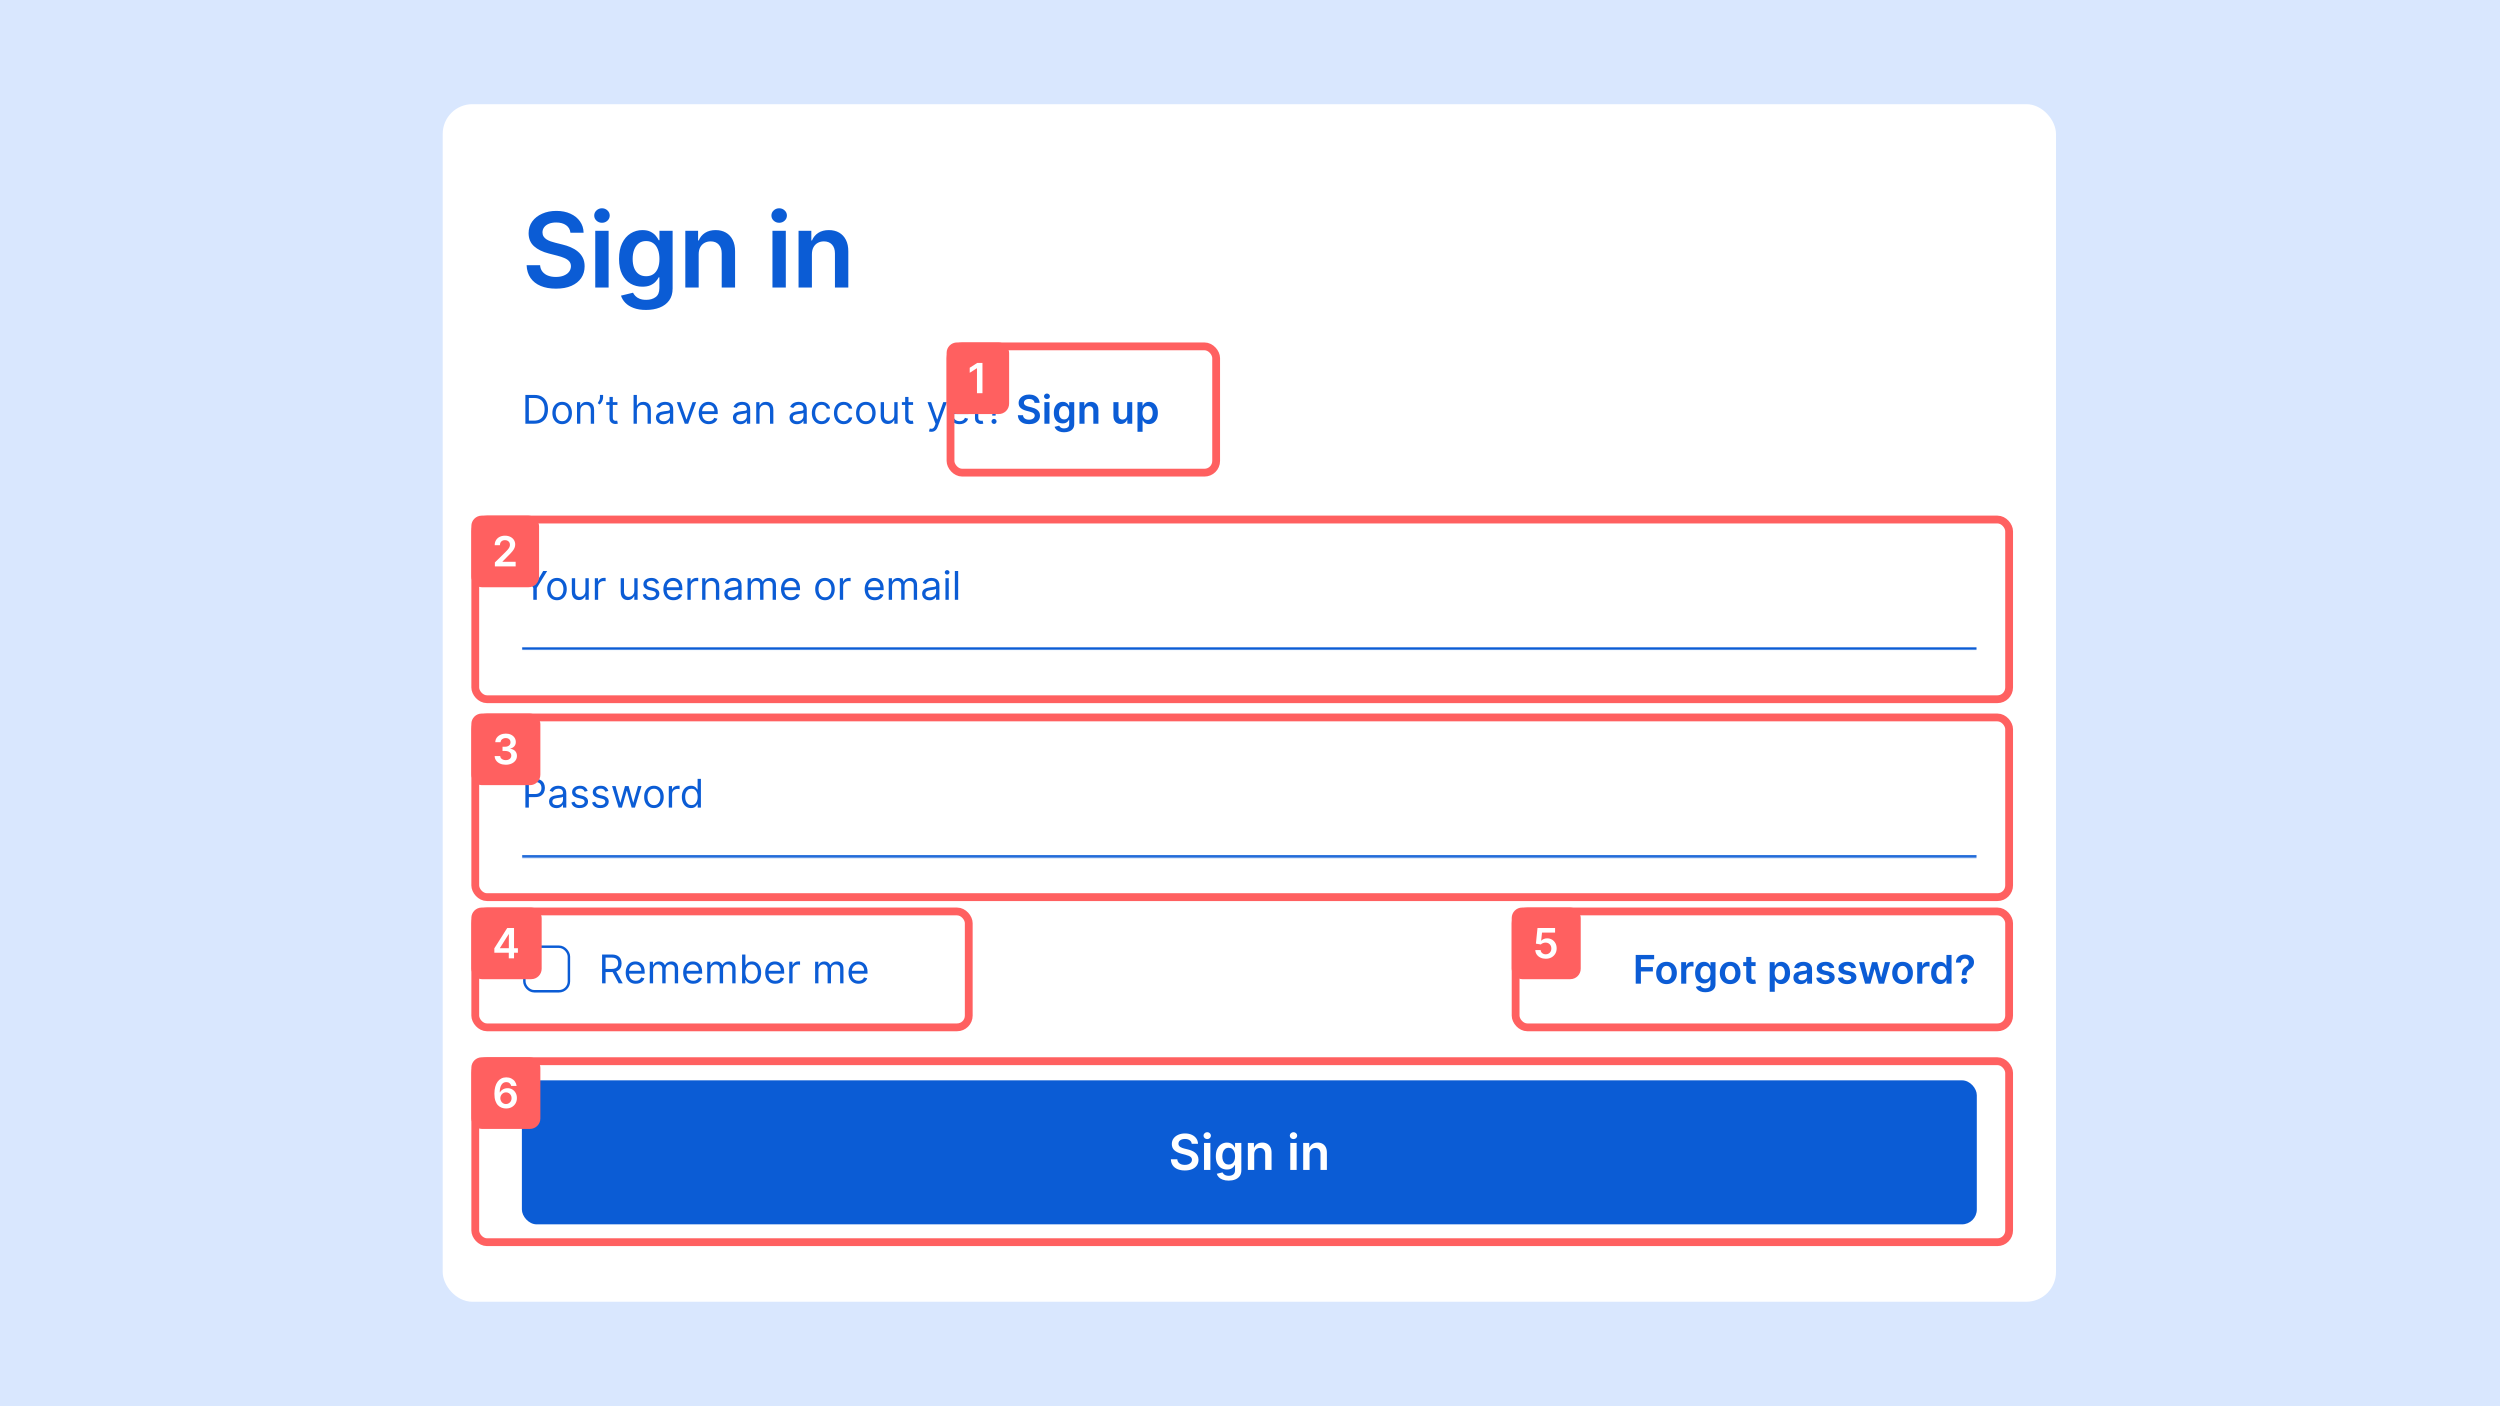 <svg width="1920" height="1080" viewBox="0 0 1920 1080" fill="none" xmlns="http://www.w3.org/2000/svg">
<rect width="1920" height="1080" fill="#D9E7FE"/>
<rect x="340" y="80" width="1239" height="919.748" rx="22.804" fill="white"/>
<path d="M438.081 178.721C437.817 176.246 436.702 174.318 434.737 172.939C432.79 171.56 430.259 170.87 427.141 170.87C424.949 170.87 423.069 171.201 421.501 171.862C419.932 172.523 418.733 173.421 417.901 174.555C417.07 175.688 416.645 176.983 416.626 178.438C416.626 179.647 416.9 180.696 417.448 181.584C418.015 182.472 418.78 183.227 419.743 183.851C420.707 184.456 421.775 184.966 422.946 185.382C424.118 185.797 425.299 186.147 426.489 186.43L431.931 187.791C434.123 188.301 436.229 188.99 438.251 189.86C440.292 190.729 442.115 191.825 443.721 193.147C445.346 194.47 446.631 196.067 447.576 197.937C448.521 199.808 448.993 202 448.993 204.513C448.993 207.914 448.124 210.909 446.386 213.497C444.647 216.067 442.134 218.079 438.846 219.534C435.578 220.97 431.619 221.688 426.971 221.688C422.455 221.688 418.534 220.989 415.209 219.591C411.902 218.193 409.313 216.152 407.443 213.469C405.591 210.786 404.59 207.517 404.438 203.663H414.783C414.935 205.684 415.558 207.366 416.654 208.708C417.75 210.049 419.177 211.05 420.934 211.712C422.71 212.373 424.694 212.704 426.886 212.704C429.172 212.704 431.175 212.364 432.894 211.683C434.633 210.984 435.993 210.021 436.976 208.793C437.958 207.545 438.459 206.091 438.478 204.428C438.459 202.916 438.015 201.669 437.146 200.687C436.277 199.685 435.058 198.854 433.49 198.192C431.94 197.512 430.126 196.908 428.048 196.378L421.444 194.678C416.664 193.45 412.885 191.589 410.107 189.094C407.348 186.581 405.969 183.246 405.969 179.089C405.969 175.669 406.895 172.675 408.746 170.105C410.617 167.535 413.158 165.542 416.371 164.125C419.583 162.688 423.22 161.97 427.283 161.97C431.402 161.97 435.011 162.688 438.109 164.125C441.227 165.542 443.674 167.516 445.45 170.048C447.226 172.561 448.143 175.452 448.199 178.721H438.081ZM457.154 220.81V177.276H467.414V220.81H457.154ZM462.312 171.097C460.687 171.097 459.289 170.558 458.117 169.481C456.946 168.385 456.36 167.072 456.36 165.542C456.36 163.992 456.946 162.679 458.117 161.602C459.289 160.506 460.687 159.958 462.312 159.958C463.956 159.958 465.354 160.506 466.507 161.602C467.678 162.679 468.264 163.992 468.264 165.542C468.264 167.072 467.678 168.385 466.507 169.481C465.354 170.558 463.956 171.097 462.312 171.097ZM496.137 238.042C492.453 238.042 489.288 237.541 486.642 236.54C483.997 235.557 481.871 234.235 480.265 232.572C478.659 230.909 477.544 229.067 476.921 227.045L486.161 224.806C486.576 225.656 487.181 226.497 487.974 227.329C488.768 228.179 489.836 228.878 491.177 229.426C492.538 229.993 494.248 230.276 496.307 230.276C499.217 230.276 501.626 229.568 503.535 228.151C505.443 226.752 506.397 224.447 506.397 221.235V212.987H505.887C505.358 214.045 504.583 215.132 503.563 216.247C502.561 217.361 501.229 218.297 499.567 219.053C497.923 219.808 495.854 220.186 493.36 220.186C490.015 220.186 486.982 219.402 484.262 217.834C481.56 216.247 479.406 213.885 477.799 210.748C476.212 207.593 475.419 203.644 475.419 198.901C475.419 194.12 476.212 190.086 477.799 186.799C479.406 183.492 481.569 180.988 484.29 179.288C487.011 177.568 490.043 176.709 493.388 176.709C495.939 176.709 498.036 177.143 499.68 178.012C501.343 178.863 502.665 179.892 503.648 181.102C504.63 182.292 505.377 183.416 505.887 184.475H506.454V177.276H516.572V221.518C516.572 225.241 515.684 228.321 513.908 230.758C512.132 233.196 509.704 235.019 506.624 236.228C503.544 237.437 500.048 238.042 496.137 238.042ZM496.222 212.137C498.395 212.137 500.247 211.608 501.777 210.55C503.308 209.492 504.47 207.971 505.263 205.987C506.057 204.003 506.454 201.622 506.454 198.844C506.454 196.104 506.057 193.705 505.263 191.645C504.489 189.586 503.336 187.989 501.806 186.855C500.294 185.703 498.433 185.126 496.222 185.126C493.936 185.126 492.027 185.722 490.497 186.912C488.966 188.102 487.814 189.737 487.039 191.815C486.264 193.875 485.877 196.218 485.877 198.844C485.877 201.508 486.264 203.842 487.039 205.845C487.833 207.829 488.995 209.378 490.525 210.493C492.075 211.589 493.974 212.137 496.222 212.137ZM536.587 195.301V220.81H526.327V177.276H536.134V184.673H536.644C537.645 182.235 539.242 180.299 541.434 178.863C543.645 177.427 546.375 176.709 549.625 176.709C552.629 176.709 555.246 177.351 557.476 178.636C559.724 179.921 561.463 181.782 562.691 184.219C563.938 186.657 564.552 189.614 564.533 193.091V220.81H554.273V194.678C554.273 191.768 553.517 189.491 552.006 187.847C550.513 186.203 548.444 185.382 545.799 185.382C544.004 185.382 542.407 185.778 541.009 186.572C539.629 187.347 538.543 188.471 537.749 189.945C536.975 191.418 536.587 193.204 536.587 195.301ZM593.24 220.81V177.276H603.5V220.81H593.24ZM598.399 171.097C596.774 171.097 595.375 170.558 594.204 169.481C593.032 168.385 592.447 167.072 592.447 165.542C592.447 163.992 593.032 162.679 594.204 161.602C595.375 160.506 596.774 159.958 598.399 159.958C600.042 159.958 601.441 160.506 602.593 161.602C603.765 162.679 604.351 163.992 604.351 165.542C604.351 167.072 603.765 168.385 602.593 169.481C601.441 170.558 600.042 171.097 598.399 171.097ZM623.551 195.301V220.81H613.291V177.276H623.097V184.673H623.607C624.609 182.235 626.205 180.299 628.397 178.863C630.608 177.427 633.338 176.709 636.588 176.709C639.593 176.709 642.21 177.351 644.439 178.636C646.688 179.921 648.426 181.782 649.654 184.219C650.901 186.657 651.515 189.614 651.497 193.091V220.81H641.237V194.678C641.237 191.768 640.481 189.491 638.969 187.847C637.476 186.203 635.407 185.382 632.762 185.382C630.967 185.382 629.37 185.778 627.972 186.572C626.593 187.347 625.506 188.471 624.713 189.945C623.938 191.418 623.551 193.204 623.551 195.301Z" fill="#0B5CD5"/>
<path d="M410.312 325.417H403.488V303.305H410.614C412.759 303.305 414.595 303.747 416.121 304.633C417.647 305.511 418.817 306.774 419.63 308.422C420.443 310.064 420.85 312.029 420.85 314.318C420.85 316.621 420.44 318.604 419.619 320.267C418.799 321.922 417.604 323.197 416.035 324.089C414.465 324.974 412.558 325.417 410.312 325.417ZM406.166 323.042H410.139C411.968 323.042 413.483 322.689 414.685 321.984C415.887 321.278 416.783 320.274 417.373 318.971C417.964 317.668 418.259 316.117 418.259 314.318C418.259 312.533 417.967 310.996 417.384 309.707C416.801 308.412 415.93 307.418 414.771 306.727C413.612 306.029 412.169 305.68 410.442 305.68H406.166V323.042ZM431.734 325.763C430.237 325.763 428.923 325.406 427.793 324.694C426.67 323.981 425.792 322.984 425.158 321.703C424.532 320.422 424.219 318.924 424.219 317.211C424.219 315.484 424.532 313.976 425.158 312.687C425.792 311.399 426.67 310.398 427.793 309.686C428.923 308.973 430.237 308.617 431.734 308.617C433.231 308.617 434.541 308.973 435.664 309.686C436.794 310.398 437.672 311.399 438.298 312.687C438.932 313.976 439.249 315.484 439.249 317.211C439.249 318.924 438.932 320.422 438.298 321.703C437.672 322.984 436.794 323.981 435.664 324.694C434.541 325.406 433.231 325.763 431.734 325.763ZM431.734 323.474C432.871 323.474 433.807 323.182 434.541 322.599C435.275 322.016 435.819 321.249 436.171 320.299C436.524 319.349 436.7 318.32 436.7 317.211C436.7 316.103 436.524 315.07 436.171 314.113C435.819 313.155 435.275 312.381 434.541 311.791C433.807 311.201 432.871 310.906 431.734 310.906C430.596 310.906 429.661 311.201 428.926 311.791C428.192 312.381 427.649 313.155 427.296 314.113C426.943 315.07 426.767 316.103 426.767 317.211C426.767 318.32 426.943 319.349 427.296 320.299C427.649 321.249 428.192 322.016 428.926 322.599C429.661 323.182 430.596 323.474 431.734 323.474ZM445.686 315.441V325.417H443.138V308.833H445.6V311.424H445.816C446.205 310.582 446.795 309.905 447.587 309.394C448.378 308.876 449.401 308.617 450.653 308.617C451.776 308.617 452.759 308.847 453.601 309.308C454.443 309.761 455.098 310.452 455.566 311.381C456.034 312.302 456.268 313.468 456.268 314.879V325.417H453.72V315.052C453.72 313.749 453.381 312.734 452.705 312.007C452.028 311.273 451.099 310.906 449.919 310.906C449.106 310.906 448.378 311.082 447.738 311.435C447.104 311.788 446.604 312.302 446.237 312.979C445.87 313.655 445.686 314.476 445.686 315.441ZM463.17 303.305V305.248C463.17 305.838 463.062 306.468 462.846 307.138C462.637 307.8 462.328 308.444 461.917 309.07C461.514 309.689 461.025 310.229 460.449 310.69L459.067 309.567C459.52 308.919 459.913 308.246 460.244 307.548C460.582 306.842 460.751 306.09 460.751 305.291V303.305H463.17ZM474.194 308.833V310.992H465.599V308.833H474.194ZM468.104 304.859H470.652V320.666C470.652 321.386 470.757 321.926 470.965 322.286C471.181 322.639 471.455 322.876 471.786 322.999C472.124 323.114 472.481 323.171 472.855 323.171C473.136 323.171 473.366 323.157 473.546 323.128C473.726 323.092 473.87 323.063 473.978 323.042L474.496 325.331C474.323 325.396 474.082 325.46 473.773 325.525C473.463 325.597 473.071 325.633 472.596 325.633C471.876 325.633 471.17 325.478 470.479 325.169C469.796 324.859 469.227 324.388 468.774 323.754C468.327 323.121 468.104 322.322 468.104 321.357V304.859ZM489.126 315.441V325.417H486.578V303.305H489.126V311.424H489.342C489.731 310.567 490.314 309.887 491.091 309.383C491.876 308.872 492.92 308.617 494.222 308.617C495.353 308.617 496.342 308.843 497.192 309.297C498.041 309.743 498.7 310.431 499.168 311.359C499.643 312.281 499.88 313.454 499.88 314.879V325.417H497.332V315.052C497.332 313.735 496.99 312.716 496.306 311.996C495.63 311.269 494.69 310.906 493.488 310.906C492.653 310.906 491.905 311.082 491.242 311.435C490.587 311.788 490.069 312.302 489.688 312.979C489.313 313.655 489.126 314.476 489.126 315.441ZM509.422 325.806C508.371 325.806 507.418 325.608 506.561 325.212C505.704 324.809 505.024 324.229 504.52 323.474C504.016 322.711 503.765 321.789 503.765 320.71C503.765 319.759 503.952 318.989 504.326 318.399C504.7 317.802 505.201 317.334 505.827 316.995C506.453 316.657 507.144 316.405 507.9 316.24C508.663 316.067 509.429 315.93 510.2 315.829C511.207 315.7 512.024 315.603 512.651 315.538C513.284 315.466 513.745 315.347 514.033 315.181C514.328 315.016 514.475 314.728 514.475 314.318V314.231C514.475 313.166 514.184 312.338 513.601 311.748C513.025 311.158 512.15 310.863 510.977 310.863C509.761 310.863 508.807 311.129 508.116 311.662C507.425 312.194 506.939 312.763 506.658 313.368L504.24 312.504C504.671 311.496 505.247 310.711 505.967 310.15C506.694 309.581 507.486 309.185 508.343 308.962C509.206 308.732 510.056 308.617 510.891 308.617C511.423 308.617 512.035 308.682 512.726 308.811C513.424 308.933 514.097 309.189 514.745 309.578C515.4 309.966 515.944 310.553 516.376 311.338C516.808 312.122 517.023 313.173 517.023 314.49V325.417H514.475V323.171H514.346C514.173 323.531 513.885 323.916 513.482 324.327C513.079 324.737 512.543 325.086 511.873 325.374C511.204 325.662 510.387 325.806 509.422 325.806ZM509.811 323.517C510.819 323.517 511.668 323.319 512.359 322.923C513.057 322.527 513.583 322.016 513.935 321.39C514.295 320.764 514.475 320.105 514.475 319.414V317.082C514.367 317.211 514.13 317.33 513.763 317.438C513.403 317.539 512.985 317.629 512.51 317.708C512.042 317.78 511.585 317.845 511.139 317.902C510.7 317.953 510.344 317.996 510.07 318.032C509.408 318.118 508.789 318.259 508.213 318.453C507.644 318.64 507.184 318.924 506.831 319.306C506.485 319.68 506.313 320.191 506.313 320.839C506.313 321.725 506.64 322.394 507.295 322.847C507.957 323.294 508.796 323.517 509.811 323.517ZM534.642 308.833L528.509 325.417H525.918L519.785 308.833H522.549L527.127 322.048H527.3L531.878 308.833H534.642ZM544.365 325.763C542.767 325.763 541.388 325.41 540.229 324.705C539.078 323.992 538.189 322.999 537.562 321.725C536.943 320.443 536.634 318.953 536.634 317.254C536.634 315.556 536.943 314.059 537.562 312.763C538.189 311.46 539.06 310.445 540.175 309.718C541.298 308.984 542.608 308.617 544.106 308.617C544.969 308.617 545.822 308.761 546.664 309.049C547.507 309.337 548.273 309.804 548.964 310.452C549.655 311.093 550.206 311.942 550.616 313C551.027 314.059 551.232 315.361 551.232 316.909V317.989H538.448V315.786H548.64C548.64 314.85 548.453 314.015 548.079 313.281C547.712 312.547 547.186 311.967 546.503 311.543C545.826 311.118 545.027 310.906 544.106 310.906C543.091 310.906 542.212 311.158 541.471 311.662C540.737 312.158 540.172 312.806 539.776 313.605C539.38 314.404 539.182 315.261 539.182 316.175V317.643C539.182 318.896 539.398 319.957 539.83 320.828C540.269 321.692 540.877 322.351 541.655 322.804C542.432 323.251 543.335 323.474 544.365 323.474C545.034 323.474 545.639 323.38 546.179 323.193C546.726 322.999 547.197 322.711 547.593 322.329C547.989 321.94 548.295 321.458 548.511 320.882L550.973 321.573C550.713 322.408 550.278 323.143 549.666 323.776C549.054 324.402 548.298 324.892 547.399 325.244C546.499 325.59 545.488 325.763 544.365 325.763ZM568.54 325.806C567.489 325.806 566.535 325.608 565.678 325.212C564.822 324.809 564.142 324.229 563.638 323.474C563.134 322.711 562.882 321.789 562.882 320.71C562.882 319.759 563.069 318.989 563.443 318.399C563.818 317.802 564.318 317.334 564.944 316.995C565.57 316.657 566.261 316.405 567.017 316.24C567.78 316.067 568.547 315.93 569.317 315.829C570.325 315.7 571.142 315.603 571.768 315.538C572.401 315.466 572.862 315.347 573.15 315.181C573.445 315.016 573.593 314.728 573.593 314.318V314.231C573.593 313.166 573.301 312.338 572.718 311.748C572.142 311.158 571.268 310.863 570.094 310.863C568.878 310.863 567.924 311.129 567.233 311.662C566.542 312.194 566.056 312.763 565.776 313.368L563.357 312.504C563.789 311.496 564.365 310.711 565.084 310.15C565.812 309.581 566.603 309.185 567.46 308.962C568.324 308.732 569.173 308.617 570.008 308.617C570.541 308.617 571.153 308.682 571.844 308.811C572.542 308.933 573.215 309.189 573.863 309.578C574.518 309.966 575.061 310.553 575.493 311.338C575.925 312.122 576.141 313.173 576.141 314.49V325.417H573.593V323.171H573.463C573.29 323.531 573.002 323.916 572.599 324.327C572.196 324.737 571.66 325.086 570.991 325.374C570.321 325.662 569.504 325.806 568.54 325.806ZM568.928 323.517C569.936 323.517 570.785 323.319 571.476 322.923C572.175 322.527 572.7 322.016 573.053 321.39C573.413 320.764 573.593 320.105 573.593 319.414V317.082C573.485 317.211 573.247 317.33 572.88 317.438C572.52 317.539 572.103 317.629 571.628 317.708C571.16 317.78 570.703 317.845 570.256 317.902C569.817 317.953 569.461 317.996 569.187 318.032C568.525 318.118 567.906 318.259 567.33 318.453C566.762 318.64 566.301 318.924 565.948 319.306C565.603 319.68 565.43 320.191 565.43 320.839C565.43 321.725 565.758 322.394 566.413 322.847C567.075 323.294 567.913 323.517 568.928 323.517ZM583.34 315.441V325.417H580.792V308.833H583.253V311.424H583.469C583.858 310.582 584.448 309.905 585.24 309.394C586.032 308.876 587.054 308.617 588.307 308.617C589.429 308.617 590.412 308.847 591.254 309.308C592.096 309.761 592.751 310.452 593.219 311.381C593.687 312.302 593.921 313.468 593.921 314.879V325.417H591.373V315.052C591.373 313.749 591.035 312.734 590.358 312.007C589.681 311.273 588.753 310.906 587.572 310.906C586.759 310.906 586.032 311.082 585.391 311.435C584.758 311.788 584.258 312.302 583.891 312.979C583.523 313.655 583.34 314.476 583.34 315.441ZM612.009 325.806C610.958 325.806 610.004 325.608 609.148 325.212C608.291 324.809 607.611 324.229 607.107 323.474C606.603 322.711 606.351 321.789 606.351 320.71C606.351 319.759 606.539 318.989 606.913 318.399C607.287 317.802 607.787 317.334 608.414 316.995C609.04 316.657 609.731 316.405 610.487 316.24C611.25 316.067 612.016 315.93 612.787 315.829C613.794 315.7 614.611 315.603 615.237 315.538C615.871 315.466 616.332 315.347 616.62 315.181C616.915 315.016 617.062 314.728 617.062 314.318V314.231C617.062 313.166 616.771 312.338 616.188 311.748C615.612 311.158 614.737 310.863 613.564 310.863C612.347 310.863 611.394 311.129 610.703 311.662C610.012 312.194 609.526 312.763 609.245 313.368L606.826 312.504C607.258 311.496 607.834 310.711 608.554 310.15C609.281 309.581 610.073 309.185 610.929 308.962C611.793 308.732 612.643 308.617 613.478 308.617C614.01 308.617 614.622 308.682 615.313 308.811C616.011 308.933 616.684 309.189 617.332 309.578C617.987 309.966 618.531 310.553 618.963 311.338C619.394 312.122 619.61 313.173 619.61 314.49V325.417H617.062V323.171H616.933C616.76 323.531 616.472 323.916 616.069 324.327C615.666 324.737 615.13 325.086 614.46 325.374C613.791 325.662 612.974 325.806 612.009 325.806ZM612.398 323.517C613.406 323.517 614.255 323.319 614.946 322.923C615.644 322.527 616.17 322.016 616.522 321.39C616.882 320.764 617.062 320.105 617.062 319.414V317.082C616.954 317.211 616.717 317.33 616.35 317.438C615.99 317.539 615.572 317.629 615.097 317.708C614.629 317.78 614.172 317.845 613.726 317.902C613.287 317.953 612.93 317.996 612.657 318.032C611.995 318.118 611.376 318.259 610.8 318.453C610.231 318.64 609.77 318.924 609.418 319.306C609.072 319.68 608.9 320.191 608.9 320.839C608.9 321.725 609.227 322.394 609.882 322.847C610.544 323.294 611.383 323.517 612.398 323.517ZM630.999 325.763C629.444 325.763 628.105 325.396 626.982 324.661C625.859 323.927 624.995 322.916 624.391 321.627C623.786 320.339 623.484 318.867 623.484 317.211C623.484 315.527 623.793 314.041 624.412 312.752C625.039 311.456 625.91 310.445 627.025 309.718C628.148 308.984 629.458 308.617 630.956 308.617C632.122 308.617 633.173 308.833 634.108 309.265C635.044 309.696 635.811 310.301 636.408 311.078C637.006 311.856 637.376 312.763 637.52 313.799H634.972C634.778 313.044 634.346 312.374 633.676 311.791C633.014 311.201 632.122 310.906 630.999 310.906C630.005 310.906 629.134 311.165 628.386 311.683C627.644 312.194 627.065 312.918 626.647 313.853C626.237 314.782 626.032 315.872 626.032 317.125C626.032 318.406 626.234 319.522 626.637 320.472C627.047 321.422 627.623 322.16 628.364 322.685C629.113 323.211 629.991 323.474 630.999 323.474C631.661 323.474 632.262 323.359 632.802 323.128C633.342 322.898 633.799 322.567 634.173 322.135C634.547 321.703 634.814 321.185 634.972 320.58H637.52C637.376 321.559 637.02 322.441 636.451 323.225C635.89 324.003 635.145 324.622 634.216 325.082C633.295 325.536 632.222 325.763 630.999 325.763ZM647.983 325.763C646.428 325.763 645.089 325.396 643.966 324.661C642.843 323.927 641.979 322.916 641.375 321.627C640.77 320.339 640.468 318.867 640.468 317.211C640.468 315.527 640.777 314.041 641.396 312.752C642.023 311.456 642.894 310.445 644.009 309.718C645.132 308.984 646.442 308.617 647.939 308.617C649.106 308.617 650.157 308.833 651.092 309.265C652.028 309.696 652.795 310.301 653.392 311.078C653.99 311.856 654.36 312.763 654.504 313.799H651.956C651.762 313.044 651.33 312.374 650.66 311.791C649.998 311.201 649.106 310.906 647.983 310.906C646.989 310.906 646.118 311.165 645.37 311.683C644.628 312.194 644.049 312.918 643.631 313.853C643.221 314.782 643.016 315.872 643.016 317.125C643.016 318.406 643.218 319.522 643.621 320.472C644.031 321.422 644.607 322.16 645.348 322.685C646.097 323.211 646.975 323.474 647.983 323.474C648.645 323.474 649.246 323.359 649.786 323.128C650.326 322.898 650.783 322.567 651.157 322.135C651.531 321.703 651.798 321.185 651.956 320.58H654.504C654.36 321.559 654.004 322.441 653.435 323.225C652.874 324.003 652.129 324.622 651.2 325.082C650.279 325.536 649.206 325.763 647.983 325.763ZM664.967 325.763C663.469 325.763 662.156 325.406 661.026 324.694C659.903 323.981 659.025 322.984 658.391 321.703C657.765 320.422 657.452 318.924 657.452 317.211C657.452 315.484 657.765 313.976 658.391 312.687C659.025 311.399 659.903 310.398 661.026 309.686C662.156 308.973 663.469 308.617 664.967 308.617C666.464 308.617 667.774 308.973 668.897 309.686C670.027 310.398 670.905 311.399 671.531 312.687C672.165 313.976 672.482 315.484 672.482 317.211C672.482 318.924 672.165 320.422 671.531 321.703C670.905 322.984 670.027 323.981 668.897 324.694C667.774 325.406 666.464 325.763 664.967 325.763ZM664.967 323.474C666.104 323.474 667.04 323.182 667.774 322.599C668.508 322.016 669.052 321.249 669.404 320.299C669.757 319.349 669.933 318.32 669.933 317.211C669.933 316.103 669.757 315.07 669.404 314.113C669.052 313.155 668.508 312.381 667.774 311.791C667.04 311.201 666.104 310.906 664.967 310.906C663.829 310.906 662.894 311.201 662.159 311.791C661.425 312.381 660.882 313.155 660.529 314.113C660.176 315.07 660 316.103 660 317.211C660 318.32 660.176 319.349 660.529 320.299C660.882 321.249 661.425 322.016 662.159 322.599C662.894 323.182 663.829 323.474 664.967 323.474ZM686.823 318.637V308.833H689.371V325.417H686.823V322.61H686.65C686.261 323.452 685.657 324.168 684.836 324.759C684.016 325.342 682.979 325.633 681.727 325.633C680.69 325.633 679.769 325.406 678.963 324.953C678.156 324.492 677.523 323.801 677.062 322.88C676.602 321.951 676.371 320.782 676.371 319.371V308.833H678.919V319.198C678.919 320.407 679.258 321.372 679.934 322.092C680.618 322.811 681.489 323.171 682.547 323.171C683.181 323.171 683.825 323.009 684.48 322.685C685.142 322.362 685.696 321.865 686.143 321.195C686.596 320.526 686.823 319.673 686.823 318.637ZM701.251 308.833V310.992H692.656V308.833H701.251ZM695.161 304.859H697.709V320.666C697.709 321.386 697.814 321.926 698.022 322.286C698.238 322.639 698.512 322.876 698.843 322.999C699.181 323.114 699.538 323.171 699.912 323.171C700.193 323.171 700.423 323.157 700.603 323.128C700.783 323.092 700.927 323.063 701.035 323.042L701.553 325.331C701.38 325.396 701.139 325.46 700.83 325.525C700.52 325.597 700.128 325.633 699.653 325.633C698.933 325.633 698.227 325.478 697.536 325.169C696.853 324.859 696.284 324.388 695.83 323.754C695.384 323.121 695.161 322.322 695.161 321.357V304.859ZM715.276 331.636C714.844 331.636 714.459 331.6 714.121 331.528C713.783 331.464 713.549 331.399 713.419 331.334L714.067 329.088C714.686 329.247 715.233 329.304 715.708 329.261C716.183 329.218 716.604 329.005 716.971 328.624C717.346 328.25 717.688 327.641 717.997 326.799L718.472 325.504L712.339 308.833H715.103L719.681 322.048H719.854L724.432 308.833H727.196L720.157 327.836C719.84 328.692 719.448 329.401 718.98 329.963C718.512 330.531 717.968 330.953 717.349 331.226C716.737 331.5 716.046 331.636 715.276 331.636ZM736.919 325.763C735.321 325.763 733.943 325.41 732.784 324.705C731.632 323.992 730.743 322.999 730.117 321.725C729.498 320.443 729.188 318.953 729.188 317.254C729.188 315.556 729.498 314.059 730.117 312.763C730.743 311.46 731.614 310.445 732.73 309.718C733.853 308.984 735.163 308.617 736.66 308.617C737.524 308.617 738.377 308.761 739.219 309.049C740.061 309.337 740.828 309.804 741.519 310.452C742.21 311.093 742.76 311.942 743.171 313C743.581 314.059 743.786 315.361 743.786 316.909V317.989H731.002V315.786H741.195C741.195 314.85 741.008 314.015 740.633 313.281C740.266 312.547 739.741 311.967 739.057 311.543C738.38 311.118 737.581 310.906 736.66 310.906C735.645 310.906 734.767 311.158 734.026 311.662C733.291 312.158 732.726 312.806 732.33 313.605C731.934 314.404 731.737 315.261 731.737 316.175V317.643C731.737 318.896 731.952 319.957 732.384 320.828C732.823 321.692 733.432 322.351 734.209 322.804C734.986 323.251 735.89 323.474 736.919 323.474C737.589 323.474 738.193 323.38 738.733 323.193C739.28 322.999 739.752 322.711 740.148 322.329C740.543 321.94 740.849 321.458 741.065 320.882L743.527 321.573C743.268 322.408 742.832 323.143 742.221 323.776C741.609 324.402 740.853 324.892 739.953 325.244C739.053 325.59 738.042 325.763 736.919 325.763ZM754.875 308.833V310.992H746.28V308.833H754.875ZM748.785 304.859H751.333V320.666C751.333 321.386 751.438 321.926 751.647 322.286C751.863 322.639 752.136 322.876 752.467 322.999C752.805 323.114 753.162 323.171 753.536 323.171C753.817 323.171 754.047 323.157 754.227 323.128C754.407 323.092 754.551 323.063 754.659 323.042L755.177 325.331C755.004 325.396 754.763 325.46 754.454 325.525C754.144 325.597 753.752 325.633 753.277 325.633C752.557 325.633 751.852 325.478 751.161 325.169C750.477 324.859 749.908 324.388 749.455 323.754C749.008 323.121 748.785 322.322 748.785 321.357V304.859ZM762.033 319.198V319.068C762.048 317.694 762.192 316.599 762.465 315.786C762.739 314.973 763.128 314.314 763.631 313.81C764.135 313.306 764.74 312.842 765.445 312.417C765.87 312.158 766.252 311.852 766.59 311.5C766.928 311.14 767.195 310.726 767.389 310.258C767.59 309.79 767.691 309.272 767.691 308.703C767.691 307.998 767.526 307.386 767.195 306.868C766.863 306.349 766.421 305.95 765.866 305.669C765.312 305.388 764.697 305.248 764.02 305.248C763.43 305.248 762.861 305.37 762.314 305.615C761.767 305.86 761.31 306.245 760.943 306.77C760.576 307.296 760.363 307.983 760.306 308.833H757.585C757.643 307.609 757.959 306.562 758.535 305.691C759.118 304.82 759.885 304.154 760.835 303.693C761.792 303.233 762.854 303.002 764.02 303.002C765.287 303.002 766.388 303.254 767.324 303.758C768.267 304.262 768.994 304.953 769.505 305.831C770.023 306.709 770.283 307.71 770.283 308.833C770.283 309.624 770.16 310.341 769.915 310.981C769.678 311.622 769.332 312.194 768.879 312.698C768.433 313.202 767.893 313.648 767.259 314.037C766.626 314.433 766.118 314.85 765.737 315.289C765.355 315.721 765.078 316.236 764.906 316.833C764.733 317.431 764.639 318.176 764.625 319.068V319.198H762.033ZM763.416 325.59C762.883 325.59 762.426 325.399 762.044 325.018C761.663 324.636 761.472 324.179 761.472 323.646C761.472 323.114 761.663 322.657 762.044 322.275C762.426 321.894 762.883 321.703 763.416 321.703C763.948 321.703 764.405 321.894 764.787 322.275C765.168 322.657 765.359 323.114 765.359 323.646C765.359 323.999 765.269 324.323 765.089 324.618C764.916 324.913 764.682 325.151 764.387 325.331C764.099 325.504 763.775 325.59 763.416 325.59ZM794.536 309.383C794.435 308.44 794.01 307.706 793.262 307.181C792.52 306.655 791.556 306.393 790.368 306.393C789.533 306.393 788.817 306.518 788.219 306.77C787.622 307.022 787.165 307.364 786.848 307.796C786.531 308.228 786.369 308.721 786.362 309.275C786.362 309.736 786.467 310.136 786.675 310.474C786.891 310.812 787.183 311.1 787.55 311.338C787.917 311.568 788.324 311.762 788.77 311.921C789.216 312.079 789.666 312.212 790.12 312.32L792.193 312.838C793.028 313.033 793.83 313.296 794.601 313.627C795.378 313.958 796.073 314.375 796.684 314.879C797.303 315.383 797.793 315.991 798.153 316.704C798.513 317.416 798.693 318.251 798.693 319.209C798.693 320.504 798.362 321.645 797.699 322.631C797.037 323.61 796.08 324.377 794.827 324.931C793.582 325.478 792.074 325.752 790.303 325.752C788.583 325.752 787.089 325.486 785.822 324.953C784.563 324.42 783.577 323.643 782.864 322.621C782.159 321.599 781.777 320.353 781.719 318.885H785.66C785.718 319.655 785.956 320.296 786.373 320.807C786.791 321.318 787.334 321.699 788.003 321.951C788.68 322.203 789.436 322.329 790.271 322.329C791.142 322.329 791.905 322.2 792.56 321.94C793.222 321.674 793.74 321.307 794.115 320.839C794.489 320.364 794.68 319.81 794.687 319.176C794.68 318.601 794.511 318.125 794.179 317.751C793.848 317.37 793.384 317.053 792.787 316.801C792.196 316.542 791.505 316.312 790.714 316.11L788.198 315.462C786.377 314.994 784.937 314.285 783.879 313.335C782.828 312.378 782.303 311.107 782.303 309.524C782.303 308.221 782.655 307.08 783.361 306.101C784.073 305.122 785.041 304.363 786.265 303.823C787.489 303.276 788.874 303.002 790.422 303.002C791.991 303.002 793.366 303.276 794.547 303.823C795.734 304.363 796.666 305.115 797.343 306.079C798.02 307.037 798.369 308.138 798.39 309.383H794.536ZM802.091 325.417V308.833H806V325.417H802.091ZM804.056 306.479C803.437 306.479 802.904 306.274 802.458 305.863C802.012 305.446 801.789 304.946 801.789 304.363C801.789 303.772 802.012 303.272 802.458 302.862C802.904 302.444 803.437 302.236 804.056 302.236C804.682 302.236 805.215 302.444 805.654 302.862C806.1 303.272 806.324 303.772 806.324 304.363C806.324 304.946 806.1 305.446 805.654 305.863C805.215 306.274 804.682 306.479 804.056 306.479ZM817.231 331.982C815.828 331.982 814.622 331.791 813.614 331.41C812.607 331.035 811.797 330.531 811.185 329.898C810.573 329.265 810.148 328.563 809.911 327.793L813.431 326.94C813.589 327.263 813.82 327.584 814.122 327.901C814.424 328.224 814.831 328.491 815.342 328.7C815.86 328.915 816.512 329.023 817.296 329.023C818.405 329.023 819.323 328.754 820.05 328.214C820.777 327.681 821.14 326.803 821.14 325.579V322.437H820.946C820.744 322.84 820.449 323.254 820.06 323.679C819.679 324.104 819.171 324.46 818.538 324.748C817.912 325.036 817.123 325.18 816.173 325.18C814.899 325.18 813.744 324.881 812.707 324.283C811.678 323.679 810.858 322.779 810.246 321.584C809.641 320.382 809.339 318.878 809.339 317.071C809.339 315.25 809.641 313.713 810.246 312.461C810.858 311.201 811.682 310.247 812.718 309.599C813.755 308.944 814.91 308.617 816.184 308.617C817.156 308.617 817.955 308.782 818.581 309.113C819.215 309.437 819.718 309.83 820.093 310.29C820.467 310.744 820.751 311.172 820.946 311.575H821.162V308.833H825.016V325.687C825.016 327.105 824.678 328.278 824.001 329.207C823.325 330.136 822.4 330.83 821.226 331.291C820.053 331.752 818.721 331.982 817.231 331.982ZM817.264 322.113C818.092 322.113 818.797 321.912 819.38 321.509C819.963 321.105 820.406 320.526 820.708 319.77C821.01 319.014 821.162 318.107 821.162 317.049C821.162 316.006 821.01 315.091 820.708 314.307C820.413 313.522 819.974 312.914 819.391 312.482C818.815 312.043 818.106 311.824 817.264 311.824C816.393 311.824 815.666 312.05 815.083 312.504C814.5 312.957 814.061 313.58 813.766 314.372C813.47 315.156 813.323 316.049 813.323 317.049C813.323 318.064 813.47 318.953 813.766 319.716C814.068 320.472 814.511 321.062 815.094 321.487C815.684 321.904 816.407 322.113 817.264 322.113ZM832.931 315.7V325.417H829.022V308.833H832.758V311.651H832.952C833.334 310.722 833.942 309.984 834.777 309.437C835.619 308.89 836.659 308.617 837.897 308.617C839.042 308.617 840.039 308.861 840.888 309.351C841.745 309.84 842.407 310.549 842.875 311.478C843.35 312.407 843.584 313.533 843.577 314.858V325.417H839.668V315.462C839.668 314.354 839.38 313.486 838.804 312.86C838.236 312.234 837.447 311.921 836.44 311.921C835.756 311.921 835.148 312.072 834.615 312.374C834.089 312.669 833.676 313.098 833.373 313.659C833.078 314.22 832.931 314.901 832.931 315.7ZM865.662 318.442V308.833H869.571V325.417H865.781V322.47H865.608C865.234 323.398 864.619 324.158 863.762 324.748C862.913 325.338 861.865 325.633 860.62 325.633C859.533 325.633 858.572 325.392 857.737 324.91C856.909 324.42 856.262 323.711 855.794 322.783C855.326 321.847 855.092 320.717 855.092 319.392V308.833H859V318.788C859 319.839 859.288 320.674 859.864 321.293C860.44 321.912 861.196 322.221 862.132 322.221C862.707 322.221 863.265 322.081 863.805 321.8C864.345 321.519 864.788 321.102 865.133 320.548C865.486 319.986 865.662 319.284 865.662 318.442ZM873.59 331.636V308.833H877.434V311.575H877.661C877.862 311.172 878.147 310.744 878.514 310.29C878.881 309.83 879.377 309.437 880.004 309.113C880.63 308.782 881.429 308.617 882.401 308.617C883.682 308.617 884.837 308.944 885.867 309.599C886.903 310.247 887.724 311.208 888.328 312.482C888.94 313.749 889.246 315.304 889.246 317.147C889.246 318.968 888.947 320.515 888.35 321.789C887.752 323.063 886.939 324.035 885.91 324.705C884.88 325.374 883.714 325.709 882.411 325.709C881.461 325.709 880.673 325.55 880.047 325.234C879.421 324.917 878.917 324.535 878.535 324.089C878.161 323.636 877.869 323.207 877.661 322.804H877.499V331.636H873.59ZM877.423 317.125C877.423 318.197 877.574 319.137 877.877 319.943C878.186 320.749 878.629 321.379 879.205 321.833C879.788 322.279 880.493 322.502 881.321 322.502C882.185 322.502 882.908 322.272 883.491 321.811C884.074 321.343 884.513 320.706 884.808 319.9C885.111 319.086 885.262 318.161 885.262 317.125C885.262 316.096 885.114 315.181 884.819 314.382C884.524 313.583 884.085 312.957 883.502 312.504C882.919 312.05 882.192 311.824 881.321 311.824C880.486 311.824 879.777 312.043 879.194 312.482C878.611 312.921 878.168 313.537 877.866 314.328C877.571 315.12 877.423 316.052 877.423 317.125Z" fill="#0B5CD5"/>
<mask id="path-4-inside-1_178_39477" fill="white">
<path d="M400.811 400.227H1518.19V499.043H400.811V400.227Z"/>
</mask>
<path d="M1518.19 497.143H400.811V500.943H1518.19V497.143Z" fill="#0B5CD5" mask="url(#path-4-inside-1_178_39477)"/>
<path d="M401.588 438.522H404.654L410.787 448.844H411.046L417.179 438.522H420.246L412.256 451.522V460.635H409.578V451.522L401.588 438.522ZM427.755 460.98C426.258 460.98 424.944 460.624 423.814 459.912C422.691 459.199 421.813 458.202 421.179 456.921C420.553 455.639 420.24 454.142 420.24 452.429C420.24 450.702 420.553 449.194 421.179 447.905C421.813 446.617 422.691 445.616 423.814 444.903C424.944 444.191 426.258 443.835 427.755 443.835C429.252 443.835 430.562 444.191 431.685 444.903C432.815 445.616 433.693 446.617 434.32 447.905C434.953 449.194 435.27 450.702 435.27 452.429C435.27 454.142 434.953 455.639 434.32 456.921C433.693 458.202 432.815 459.199 431.685 459.912C430.562 460.624 429.252 460.98 427.755 460.98ZM427.755 458.691C428.892 458.691 429.828 458.4 430.562 457.817C431.296 457.234 431.84 456.467 432.193 455.517C432.545 454.567 432.722 453.538 432.722 452.429C432.722 451.321 432.545 450.288 432.193 449.33C431.84 448.373 431.296 447.599 430.562 447.009C429.828 446.419 428.892 446.124 427.755 446.124C426.618 446.124 425.682 446.419 424.948 447.009C424.213 447.599 423.67 448.373 423.317 449.33C422.965 450.288 422.788 451.321 422.788 452.429C422.788 453.538 422.965 454.567 423.317 455.517C423.67 456.467 424.213 457.234 424.948 457.817C425.682 458.4 426.618 458.691 427.755 458.691ZM449.611 453.854V444.05H452.159V460.635H449.611V457.828H449.438C449.05 458.67 448.445 459.386 447.624 459.976C446.804 460.559 445.767 460.851 444.515 460.851C443.478 460.851 442.557 460.624 441.751 460.171C440.945 459.71 440.311 459.019 439.851 458.098C439.39 457.169 439.159 455.999 439.159 454.589V444.05H441.708V454.416C441.708 455.625 442.046 456.59 442.723 457.309C443.406 458.029 444.277 458.389 445.335 458.389C445.969 458.389 446.613 458.227 447.268 457.903C447.93 457.579 448.485 457.083 448.931 456.413C449.384 455.744 449.611 454.891 449.611 453.854ZM456.826 460.635V444.05H459.288V446.555H459.461C459.763 445.735 460.31 445.069 461.102 444.558C461.894 444.047 462.786 443.791 463.78 443.791C463.967 443.791 464.201 443.795 464.482 443.802C464.762 443.809 464.975 443.82 465.119 443.835V446.426C465.032 446.404 464.834 446.372 464.525 446.329C464.222 446.278 463.902 446.253 463.564 446.253C462.758 446.253 462.038 446.422 461.404 446.761C460.778 447.092 460.282 447.552 459.914 448.143C459.554 448.726 459.375 449.391 459.375 450.14V460.635H456.826ZM487.142 453.854V444.05H489.69V460.635H487.142V457.828H486.969C486.581 458.67 485.976 459.386 485.156 459.976C484.335 460.559 483.298 460.851 482.046 460.851C481.009 460.851 480.088 460.624 479.282 460.171C478.476 459.71 477.842 459.019 477.382 458.098C476.921 457.169 476.691 455.999 476.691 454.589V444.05H479.239V454.416C479.239 455.625 479.577 456.59 480.254 457.309C480.937 458.029 481.808 458.389 482.867 458.389C483.5 458.389 484.144 458.227 484.799 457.903C485.461 457.579 486.016 457.083 486.462 456.413C486.915 455.744 487.142 454.891 487.142 453.854ZM506.105 447.765L503.816 448.413C503.672 448.031 503.46 447.66 503.179 447.3C502.905 446.933 502.531 446.631 502.056 446.393C501.581 446.156 500.973 446.037 500.231 446.037C499.216 446.037 498.37 446.271 497.694 446.739C497.024 447.2 496.69 447.786 496.69 448.499C496.69 449.132 496.92 449.633 497.381 450C497.841 450.367 498.561 450.673 499.54 450.917L502.002 451.522C503.485 451.882 504.59 452.433 505.317 453.174C506.044 453.908 506.407 454.855 506.407 456.014C506.407 456.964 506.134 457.813 505.587 458.562C505.047 459.31 504.291 459.901 503.319 460.333C502.347 460.765 501.217 460.98 499.929 460.98C498.237 460.98 496.837 460.613 495.729 459.879C494.62 459.145 493.918 458.072 493.623 456.662L496.042 456.057C496.272 456.95 496.708 457.619 497.348 458.065C497.996 458.511 498.842 458.735 499.886 458.735C501.073 458.735 502.016 458.483 502.714 457.979C503.42 457.468 503.773 456.856 503.773 456.143C503.773 455.567 503.571 455.085 503.168 454.696C502.765 454.301 502.146 454.005 501.311 453.811L498.547 453.163C497.028 452.803 495.912 452.246 495.2 451.49C494.494 450.727 494.142 449.773 494.142 448.628C494.142 447.693 494.404 446.865 494.93 446.145C495.462 445.425 496.186 444.86 497.1 444.45C498.021 444.04 499.065 443.835 500.231 443.835C501.872 443.835 503.161 444.194 504.097 444.914C505.039 445.634 505.709 446.584 506.105 447.765ZM517.196 460.98C515.598 460.98 514.22 460.628 513.061 459.922C511.909 459.21 511.02 458.216 510.394 456.942C509.775 455.661 509.465 454.171 509.465 452.472C509.465 450.774 509.775 449.276 510.394 447.981C511.02 446.678 511.891 445.663 513.007 444.936C514.13 444.202 515.44 443.835 516.937 443.835C517.801 443.835 518.654 443.978 519.496 444.266C520.338 444.554 521.105 445.022 521.796 445.67C522.487 446.311 523.038 447.16 523.448 448.218C523.858 449.276 524.063 450.579 524.063 452.127V453.206H511.279V451.004H521.472C521.472 450.068 521.285 449.233 520.91 448.499C520.543 447.765 520.018 447.185 519.334 446.761C518.657 446.336 517.858 446.124 516.937 446.124C515.922 446.124 515.044 446.375 514.303 446.879C513.568 447.376 513.003 448.024 512.607 448.823C512.212 449.622 512.014 450.478 512.014 451.393V452.861C512.014 454.113 512.23 455.175 512.661 456.046C513.1 456.91 513.709 457.569 514.486 458.022C515.264 458.468 516.167 458.691 517.196 458.691C517.866 458.691 518.47 458.598 519.01 458.411C519.557 458.216 520.029 457.928 520.425 457.547C520.82 457.158 521.126 456.676 521.342 456.1L523.804 456.791C523.545 457.626 523.109 458.36 522.498 458.994C521.886 459.62 521.13 460.109 520.23 460.462C519.33 460.808 518.319 460.98 517.196 460.98ZM527.939 460.635V444.05H530.401V446.555H530.574C530.876 445.735 531.423 445.069 532.215 444.558C533.007 444.047 533.9 443.791 534.893 443.791C535.08 443.791 535.314 443.795 535.595 443.802C535.875 443.809 536.088 443.82 536.232 443.835V446.426C536.145 446.404 535.947 446.372 535.638 446.329C535.336 446.278 535.015 446.253 534.677 446.253C533.871 446.253 533.151 446.422 532.517 446.761C531.891 447.092 531.395 447.552 531.027 448.143C530.668 448.726 530.488 449.391 530.488 450.14V460.635H527.939ZM541.8 450.658V460.635H539.252V444.05H541.714V446.642H541.93C542.319 445.8 542.909 445.123 543.701 444.612C544.492 444.094 545.515 443.835 546.767 443.835C547.89 443.835 548.873 444.065 549.715 444.526C550.557 444.979 551.212 445.67 551.68 446.599C552.148 447.52 552.382 448.686 552.382 450.097V460.635H549.833V450.27C549.833 448.967 549.495 447.952 548.819 447.225C548.142 446.491 547.213 446.124 546.033 446.124C545.219 446.124 544.492 446.3 543.852 446.653C543.218 447.005 542.718 447.52 542.351 448.197C541.984 448.873 541.8 449.694 541.8 450.658ZM561.918 461.024C560.867 461.024 559.914 460.826 559.057 460.43C558.2 460.027 557.52 459.447 557.016 458.691C556.512 457.928 556.26 457.007 556.26 455.927C556.26 454.977 556.448 454.207 556.822 453.617C557.196 453.019 557.697 452.551 558.323 452.213C558.949 451.875 559.64 451.623 560.396 451.457C561.159 451.285 561.925 451.148 562.696 451.047C563.703 450.917 564.52 450.82 565.147 450.756C565.78 450.684 566.241 450.565 566.529 450.399C566.824 450.234 566.971 449.946 566.971 449.535V449.449C566.971 448.384 566.68 447.556 566.097 446.966C565.521 446.375 564.646 446.08 563.473 446.08C562.257 446.08 561.303 446.347 560.612 446.879C559.921 447.412 559.435 447.981 559.154 448.585L556.736 447.722C557.167 446.714 557.743 445.929 558.463 445.368C559.19 444.799 559.982 444.403 560.838 444.18C561.702 443.95 562.552 443.835 563.387 443.835C563.919 443.835 564.531 443.899 565.222 444.029C565.92 444.151 566.593 444.407 567.241 444.795C567.896 445.184 568.44 445.771 568.872 446.555C569.303 447.34 569.519 448.391 569.519 449.708V460.635H566.971V458.389H566.842C566.669 458.749 566.381 459.134 565.978 459.544C565.575 459.955 565.039 460.304 564.369 460.592C563.7 460.88 562.883 461.024 561.918 461.024ZM562.307 458.735C563.315 458.735 564.164 458.537 564.855 458.141C565.553 457.745 566.079 457.234 566.431 456.608C566.791 455.981 566.971 455.323 566.971 454.632V452.3C566.863 452.429 566.626 452.548 566.259 452.656C565.899 452.757 565.481 452.847 565.006 452.926C564.538 452.998 564.081 453.063 563.635 453.12C563.196 453.17 562.84 453.214 562.566 453.25C561.904 453.336 561.285 453.476 560.709 453.671C560.14 453.858 559.68 454.142 559.327 454.524C558.981 454.898 558.809 455.409 558.809 456.057C558.809 456.942 559.136 457.612 559.791 458.065C560.453 458.511 561.292 458.735 562.307 458.735ZM574.17 460.635V444.05H576.632V446.642H576.848C577.194 445.756 577.751 445.069 578.522 444.58C579.292 444.083 580.217 443.835 581.296 443.835C582.391 443.835 583.301 444.083 584.028 444.58C584.762 445.069 585.335 445.756 585.745 446.642H585.918C586.342 445.785 586.979 445.105 587.829 444.601C588.678 444.09 589.697 443.835 590.884 443.835C592.367 443.835 593.58 444.299 594.523 445.227C595.466 446.149 595.937 447.585 595.937 449.535V460.635H593.389V449.535C593.389 448.312 593.055 447.437 592.385 446.912C591.716 446.386 590.928 446.124 590.021 446.124C588.855 446.124 587.951 446.476 587.311 447.182C586.67 447.88 586.35 448.765 586.35 449.838V460.635H583.758V449.276C583.758 448.333 583.452 447.574 582.84 446.998C582.229 446.415 581.44 446.124 580.476 446.124C579.814 446.124 579.195 446.3 578.619 446.653C578.05 447.005 577.589 447.495 577.237 448.121C576.891 448.74 576.718 449.456 576.718 450.27V460.635H574.17ZM607.55 460.98C605.952 460.98 604.573 460.628 603.415 459.922C602.263 459.21 601.374 458.216 600.748 456.942C600.129 455.661 599.819 454.171 599.819 452.472C599.819 450.774 600.129 449.276 600.748 447.981C601.374 446.678 602.245 445.663 603.361 444.936C604.483 444.202 605.794 443.835 607.291 443.835C608.155 443.835 609.007 443.978 609.85 444.266C610.692 444.554 611.458 445.022 612.149 445.67C612.84 446.311 613.391 447.16 613.801 448.218C614.212 449.276 614.417 450.579 614.417 452.127V453.206H601.633V451.004H611.826C611.826 450.068 611.638 449.233 611.264 448.499C610.897 447.765 610.372 447.185 609.688 446.761C609.011 446.336 608.212 446.124 607.291 446.124C606.276 446.124 605.398 446.375 604.656 446.879C603.922 447.376 603.357 448.024 602.961 448.823C602.565 449.622 602.367 450.478 602.367 451.393V452.861C602.367 454.113 602.583 455.175 603.015 456.046C603.454 456.91 604.062 457.569 604.84 458.022C605.617 458.468 606.521 458.691 607.55 458.691C608.219 458.691 608.824 458.598 609.364 458.411C609.911 458.216 610.382 457.928 610.778 457.547C611.174 457.158 611.48 456.676 611.696 456.1L614.158 456.791C613.899 457.626 613.463 458.36 612.851 458.994C612.239 459.62 611.484 460.109 610.584 460.462C609.684 460.808 608.673 460.98 607.55 460.98ZM633.582 460.98C632.085 460.98 630.771 460.624 629.641 459.912C628.518 459.199 627.64 458.202 627.006 456.921C626.38 455.639 626.067 454.142 626.067 452.429C626.067 450.702 626.38 449.194 627.006 447.905C627.64 446.617 628.518 445.616 629.641 444.903C630.771 444.191 632.085 443.835 633.582 443.835C635.079 443.835 636.389 444.191 637.512 444.903C638.642 445.616 639.52 446.617 640.147 447.905C640.78 449.194 641.097 450.702 641.097 452.429C641.097 454.142 640.78 455.639 640.147 456.921C639.52 458.202 638.642 459.199 637.512 459.912C636.389 460.624 635.079 460.98 633.582 460.98ZM633.582 458.691C634.719 458.691 635.655 458.4 636.389 457.817C637.123 457.234 637.667 456.467 638.02 455.517C638.372 454.567 638.549 453.538 638.549 452.429C638.549 451.321 638.372 450.288 638.02 449.33C637.667 448.373 637.123 447.599 636.389 447.009C635.655 446.419 634.719 446.124 633.582 446.124C632.445 446.124 631.509 446.419 630.775 447.009C630.04 447.599 629.497 448.373 629.144 449.33C628.792 450.288 628.615 451.321 628.615 452.429C628.615 453.538 628.792 454.567 629.144 455.517C629.497 456.467 630.04 457.234 630.775 457.817C631.509 458.4 632.445 458.691 633.582 458.691ZM644.986 460.635V444.05H647.448V446.555H647.621C647.923 445.735 648.47 445.069 649.262 444.558C650.054 444.047 650.947 443.791 651.94 443.791C652.127 443.791 652.361 443.795 652.642 443.802C652.922 443.809 653.135 443.82 653.279 443.835V446.426C653.192 446.404 652.994 446.372 652.685 446.329C652.383 446.278 652.062 446.253 651.724 446.253C650.918 446.253 650.198 446.422 649.564 446.761C648.938 447.092 648.442 447.552 648.074 448.143C647.715 448.726 647.535 449.391 647.535 450.14V460.635H644.986ZM671.804 460.98C670.206 460.98 668.828 460.628 667.669 459.922C666.517 459.21 665.628 458.216 665.002 456.942C664.383 455.661 664.073 454.171 664.073 452.472C664.073 450.774 664.383 449.276 665.002 447.981C665.628 446.678 666.499 445.663 667.615 444.936C668.738 444.202 670.048 443.835 671.545 443.835C672.409 443.835 673.262 443.978 674.104 444.266C674.946 444.554 675.713 445.022 676.404 445.67C677.095 446.311 677.645 447.16 678.056 448.218C678.466 449.276 678.671 450.579 678.671 452.127V453.206H665.887V451.004H676.08C676.08 450.068 675.893 449.233 675.518 448.499C675.151 447.765 674.626 447.185 673.942 446.761C673.265 446.336 672.466 446.124 671.545 446.124C670.53 446.124 669.652 446.375 668.91 446.879C668.176 447.376 667.611 448.024 667.215 448.823C666.819 449.622 666.621 450.478 666.621 451.393V452.861C666.621 454.113 666.837 455.175 667.269 456.046C667.708 456.91 668.316 457.569 669.094 458.022C669.871 458.468 670.775 458.691 671.804 458.691C672.473 458.691 673.078 458.598 673.618 458.411C674.165 458.216 674.636 457.928 675.032 457.547C675.428 457.158 675.734 456.676 675.95 456.1L678.412 456.791C678.153 457.626 677.717 458.36 677.105 458.994C676.494 459.62 675.738 460.109 674.838 460.462C673.938 460.808 672.927 460.98 671.804 460.98ZM682.547 460.635V444.05H685.009V446.642H685.225C685.57 445.756 686.128 445.069 686.898 444.58C687.669 444.083 688.594 443.835 689.673 443.835C690.767 443.835 691.678 444.083 692.405 444.58C693.139 445.069 693.712 445.756 694.122 446.642H694.295C694.719 445.785 695.356 445.105 696.206 444.601C697.055 444.09 698.074 443.835 699.261 443.835C700.744 443.835 701.957 444.299 702.9 445.227C703.843 446.149 704.314 447.585 704.314 449.535V460.635H701.766V449.535C701.766 448.312 701.432 447.437 700.762 446.912C700.093 446.386 699.304 446.124 698.398 446.124C697.231 446.124 696.328 446.476 695.687 447.182C695.047 447.88 694.726 448.765 694.726 449.838V460.635H692.135V449.276C692.135 448.333 691.829 447.574 691.217 446.998C690.606 446.415 689.817 446.124 688.853 446.124C688.191 446.124 687.572 446.3 686.996 446.653C686.427 447.005 685.966 447.495 685.614 448.121C685.268 448.74 685.095 449.456 685.095 450.27V460.635H682.547ZM713.854 461.024C712.803 461.024 711.849 460.826 710.992 460.43C710.136 460.027 709.456 459.447 708.952 458.691C708.448 457.928 708.196 457.007 708.196 455.927C708.196 454.977 708.383 454.207 708.757 453.617C709.132 453.019 709.632 452.551 710.258 452.213C710.884 451.875 711.575 451.623 712.331 451.457C713.094 451.285 713.861 451.148 714.631 451.047C715.639 450.917 716.456 450.82 717.082 450.756C717.715 450.684 718.176 450.565 718.464 450.399C718.759 450.234 718.907 449.946 718.907 449.535V449.449C718.907 448.384 718.615 447.556 718.032 446.966C717.456 446.375 716.582 446.08 715.408 446.08C714.192 446.08 713.238 446.347 712.547 446.879C711.856 447.412 711.37 447.981 711.09 448.585L708.671 447.722C709.103 446.714 709.679 445.929 710.399 445.368C711.126 444.799 711.917 444.403 712.774 444.18C713.638 443.95 714.487 443.835 715.322 443.835C715.855 443.835 716.467 443.899 717.158 444.029C717.856 444.151 718.529 444.407 719.177 444.795C719.832 445.184 720.375 445.771 720.807 446.555C721.239 447.34 721.455 448.391 721.455 449.708V460.635H718.907V458.389H718.777C718.604 458.749 718.317 459.134 717.913 459.544C717.51 459.955 716.974 460.304 716.305 460.592C715.635 460.88 714.818 461.024 713.854 461.024ZM714.242 458.735C715.25 458.735 716.099 458.537 716.791 458.141C717.489 457.745 718.014 457.234 718.367 456.608C718.727 455.981 718.907 455.323 718.907 454.632V452.3C718.799 452.429 718.561 452.548 718.194 452.656C717.834 452.757 717.417 452.847 716.942 452.926C716.474 452.998 716.017 453.063 715.57 453.12C715.131 453.17 714.775 453.214 714.502 453.25C713.839 453.336 713.22 453.476 712.644 453.671C712.076 453.858 711.615 454.142 711.262 454.524C710.917 454.898 710.744 455.409 710.744 456.057C710.744 456.942 711.072 457.612 711.727 458.065C712.389 458.511 713.227 458.735 714.242 458.735ZM726.106 460.635V444.05H728.654V460.635H726.106ZM727.401 441.286C726.905 441.286 726.477 441.117 726.117 440.779C725.764 440.441 725.588 440.034 725.588 439.559C725.588 439.084 725.764 438.677 726.117 438.339C726.477 438 726.905 437.831 727.401 437.831C727.898 437.831 728.323 438 728.676 438.339C729.035 438.677 729.215 439.084 729.215 439.559C729.215 440.034 729.035 440.441 728.676 440.779C728.323 441.117 727.898 441.286 727.401 441.286ZM735.869 438.522V460.635H733.321V438.522H735.869Z" fill="#0B5CD5"/>
<mask id="path-7-inside-2_178_39477" fill="white">
<path d="M400.811 559.853H1518.19V658.669H400.811V559.853Z"/>
</mask>
<path d="M1518.19 656.768H400.811V660.569H1518.19V656.768Z" fill="#0B5CD5" mask="url(#path-7-inside-2_178_39477)"/>
<path d="M403.488 620.261V598.148H410.96C412.695 598.148 414.113 598.461 415.214 599.087C416.323 599.706 417.143 600.545 417.676 601.603C418.208 602.661 418.475 603.842 418.475 605.145C418.475 606.448 418.208 607.632 417.676 608.697C417.15 609.762 416.337 610.612 415.236 611.245C414.134 611.871 412.723 612.184 411.003 612.184H405.648V609.809H410.917C412.104 609.809 413.058 609.604 413.778 609.194C414.498 608.783 415.02 608.229 415.344 607.531C415.675 606.825 415.84 606.03 415.84 605.145C415.84 604.259 415.675 603.468 415.344 602.769C415.02 602.071 414.494 601.524 413.767 601.128C413.04 600.725 412.076 600.523 410.874 600.523H406.166V620.261H403.488ZM427.323 620.649C426.272 620.649 425.318 620.451 424.462 620.056C423.605 619.653 422.925 619.073 422.421 618.317C421.917 617.554 421.665 616.633 421.665 615.553C421.665 614.603 421.852 613.833 422.227 613.243C422.601 612.645 423.101 612.177 423.728 611.839C424.354 611.501 425.045 611.249 425.801 611.083C426.564 610.91 427.33 610.774 428.1 610.673C429.108 610.543 429.925 610.446 430.551 610.381C431.185 610.309 431.646 610.191 431.933 610.025C432.229 609.859 432.376 609.572 432.376 609.161V609.075C432.376 608.01 432.085 607.182 431.502 606.591C430.926 606.001 430.051 605.706 428.878 605.706C427.661 605.706 426.708 605.972 426.017 606.505C425.326 607.038 424.84 607.606 424.559 608.211L422.14 607.347C422.572 606.34 423.148 605.555 423.868 604.994C424.595 604.425 425.387 604.029 426.243 603.806C427.107 603.575 427.957 603.46 428.791 603.46C429.324 603.46 429.936 603.525 430.627 603.655C431.325 603.777 431.998 604.033 432.646 604.421C433.301 604.81 433.845 605.397 434.276 606.181C434.708 606.966 434.924 608.017 434.924 609.334V620.261H432.376V618.015H432.247C432.074 618.375 431.786 618.76 431.383 619.17C430.98 619.581 430.443 619.93 429.774 620.218C429.105 620.505 428.288 620.649 427.323 620.649ZM427.712 618.36C428.72 618.36 429.569 618.162 430.26 617.767C430.958 617.371 431.484 616.86 431.836 616.233C432.196 615.607 432.376 614.949 432.376 614.258V611.925C432.268 612.055 432.031 612.174 431.664 612.282C431.304 612.382 430.886 612.472 430.411 612.552C429.943 612.624 429.486 612.688 429.04 612.746C428.601 612.796 428.244 612.839 427.971 612.875C427.309 612.962 426.69 613.102 426.114 613.297C425.545 613.484 425.084 613.768 424.732 614.15C424.386 614.524 424.213 615.035 424.213 615.683C424.213 616.568 424.541 617.238 425.196 617.691C425.858 618.137 426.697 618.36 427.712 618.36ZM451.323 607.39L449.034 608.038C448.89 607.657 448.677 607.286 448.396 606.926C448.123 606.559 447.749 606.257 447.274 606.019C446.799 605.782 446.19 605.663 445.449 605.663C444.434 605.663 443.588 605.897 442.912 606.365C442.242 606.825 441.907 607.412 441.907 608.125C441.907 608.758 442.138 609.258 442.598 609.626C443.059 609.993 443.779 610.299 444.758 610.543L447.22 611.148C448.702 611.508 449.807 612.058 450.534 612.8C451.261 613.534 451.625 614.481 451.625 615.64C451.625 616.59 451.351 617.439 450.804 618.188C450.264 618.936 449.509 619.527 448.537 619.958C447.565 620.39 446.435 620.606 445.147 620.606C443.455 620.606 442.055 620.239 440.946 619.505C439.838 618.771 439.136 617.698 438.841 616.287L441.26 615.683C441.49 616.575 441.925 617.245 442.566 617.691C443.214 618.137 444.06 618.36 445.103 618.36C446.291 618.36 447.234 618.109 447.932 617.605C448.638 617.094 448.99 616.482 448.99 615.769C448.99 615.193 448.789 614.711 448.386 614.322C447.983 613.926 447.364 613.631 446.529 613.437L443.764 612.789C442.246 612.429 441.13 611.871 440.417 611.116C439.712 610.353 439.359 609.399 439.359 608.254C439.359 607.319 439.622 606.491 440.147 605.771C440.68 605.051 441.404 604.486 442.318 604.076C443.239 603.665 444.283 603.46 445.449 603.46C447.09 603.46 448.378 603.82 449.314 604.54C450.257 605.26 450.927 606.21 451.323 607.39ZM467.208 607.39L464.919 608.038C464.775 607.657 464.563 607.286 464.282 606.926C464.008 606.559 463.634 606.257 463.159 606.019C462.684 605.782 462.076 605.663 461.334 605.663C460.319 605.663 459.474 605.897 458.797 606.365C458.127 606.825 457.793 607.412 457.793 608.125C457.793 608.758 458.023 609.258 458.484 609.626C458.944 609.993 459.664 610.299 460.643 610.543L463.105 611.148C464.588 611.508 465.693 612.058 466.42 612.8C467.147 613.534 467.51 614.481 467.51 615.64C467.51 616.59 467.237 617.439 466.69 618.188C466.15 618.936 465.394 619.527 464.422 619.958C463.45 620.39 462.32 620.606 461.032 620.606C459.34 620.606 457.94 620.239 456.832 619.505C455.723 618.771 455.021 617.698 454.726 616.287L457.145 615.683C457.375 616.575 457.811 617.245 458.451 617.691C459.099 618.137 459.945 618.36 460.989 618.36C462.176 618.36 463.119 618.109 463.818 617.605C464.523 617.094 464.876 616.482 464.876 615.769C464.876 615.193 464.674 614.711 464.271 614.322C463.868 613.926 463.249 613.631 462.414 613.437L459.65 612.789C458.131 612.429 457.015 611.871 456.303 611.116C455.597 610.353 455.245 609.399 455.245 608.254C455.245 607.319 455.507 606.491 456.033 605.771C456.565 605.051 457.289 604.486 458.203 604.076C459.124 603.665 460.168 603.46 461.334 603.46C462.975 603.46 464.264 603.82 465.2 604.54C466.143 605.26 466.812 606.21 467.208 607.39ZM475.103 620.261L470.05 603.676H472.728L476.313 616.374H476.485L480.027 603.676H482.748L486.246 616.331H486.419L490.003 603.676H492.681L487.628 620.261H485.123L481.495 607.52H481.236L477.608 620.261H475.103ZM502.223 620.606C500.726 620.606 499.412 620.25 498.282 619.537C497.159 618.825 496.281 617.828 495.648 616.547C495.021 615.265 494.708 613.768 494.708 612.055C494.708 610.327 495.021 608.819 495.648 607.531C496.281 606.242 497.159 605.242 498.282 604.529C499.412 603.817 500.726 603.46 502.223 603.46C503.72 603.46 505.03 603.817 506.153 604.529C507.284 605.242 508.162 606.242 508.788 607.531C509.421 608.819 509.738 610.327 509.738 612.055C509.738 613.768 509.421 615.265 508.788 616.547C508.162 617.828 507.284 618.825 506.153 619.537C505.03 620.25 503.72 620.606 502.223 620.606ZM502.223 618.317C503.361 618.317 504.296 618.026 505.03 617.443C505.765 616.86 506.308 616.093 506.661 615.143C507.014 614.193 507.19 613.163 507.19 612.055C507.19 610.946 507.014 609.913 506.661 608.956C506.308 607.999 505.765 607.225 505.03 606.635C504.296 606.044 503.361 605.749 502.223 605.749C501.086 605.749 500.15 606.044 499.416 606.635C498.682 607.225 498.138 607.999 497.786 608.956C497.433 609.913 497.257 610.946 497.257 612.055C497.257 613.163 497.433 614.193 497.786 615.143C498.138 616.093 498.682 616.86 499.416 617.443C500.15 618.026 501.086 618.317 502.223 618.317ZM513.628 620.261V603.676H516.09V606.181H516.262C516.565 605.361 517.112 604.695 517.903 604.184C518.695 603.673 519.588 603.417 520.581 603.417C520.768 603.417 521.002 603.421 521.283 603.428C521.564 603.435 521.776 603.446 521.92 603.46V606.052C521.834 606.03 521.636 605.998 521.326 605.954C521.024 605.904 520.704 605.879 520.365 605.879C519.559 605.879 518.839 606.048 518.206 606.386C517.58 606.717 517.083 607.178 516.716 607.768C516.356 608.351 516.176 609.017 516.176 609.766V620.261H513.628ZM530.698 620.606C529.316 620.606 528.096 620.257 527.038 619.559C525.98 618.854 525.152 617.86 524.555 616.579C523.957 615.29 523.658 613.768 523.658 612.012C523.658 610.27 523.957 608.758 524.555 607.477C525.152 606.196 525.983 605.206 527.049 604.508C528.114 603.809 529.345 603.46 530.741 603.46C531.821 603.46 532.674 603.64 533.3 604C533.934 604.353 534.416 604.756 534.747 605.209C535.085 605.656 535.348 606.023 535.535 606.311H535.751V598.148H538.299V620.261H535.838V617.713H535.535C535.348 618.015 535.082 618.396 534.736 618.857C534.391 619.311 533.898 619.717 533.257 620.077C532.616 620.43 531.763 620.606 530.698 620.606ZM531.044 618.317C532.066 618.317 532.93 618.051 533.635 617.518C534.34 616.978 534.877 616.233 535.244 615.283C535.611 614.326 535.794 613.221 535.794 611.968C535.794 610.73 535.614 609.647 535.255 608.719C534.895 607.783 534.362 607.056 533.657 606.538C532.951 606.012 532.08 605.749 531.044 605.749C529.964 605.749 529.064 606.026 528.344 606.581C527.632 607.128 527.095 607.873 526.736 608.816C526.383 609.751 526.206 610.802 526.206 611.968C526.206 613.149 526.386 614.222 526.746 615.186C527.113 616.143 527.653 616.906 528.366 617.475C529.086 618.037 529.978 618.317 531.044 618.317Z" fill="#0B5CD5"/>
<rect x="402.711" y="727.08" width="34.206" height="34.206" rx="7.601" stroke="#0B5CD5" stroke-width="1.9" stroke-miterlimit="0" stroke-linejoin="bevel"/>
<path d="M462.398 755.182V733.07H469.87C471.598 733.07 473.016 733.365 474.124 733.955C475.233 734.538 476.053 735.341 476.586 736.363C477.119 737.385 477.385 738.548 477.385 739.85C477.385 741.153 477.119 742.309 476.586 743.316C476.053 744.324 475.236 745.116 474.135 745.692C473.034 746.26 471.626 746.545 469.913 746.545H463.867V744.126H469.827C471.007 744.126 471.958 743.953 472.677 743.608C473.404 743.262 473.93 742.773 474.254 742.139C474.585 741.499 474.75 740.736 474.75 739.85C474.75 738.965 474.585 738.191 474.254 737.529C473.923 736.867 473.394 736.356 472.667 735.996C471.94 735.629 470.979 735.445 469.784 735.445H465.076V755.182H462.398ZM472.807 745.249L478.249 755.182H475.139L469.784 745.249H472.807ZM488.277 755.528C486.679 755.528 485.3 755.175 484.141 754.47C482.99 753.757 482.101 752.764 481.474 751.49C480.855 750.209 480.546 748.719 480.546 747.02C480.546 745.321 480.855 743.824 481.474 742.528C482.101 741.225 482.972 740.21 484.087 739.483C485.21 738.749 486.52 738.382 488.017 738.382C488.881 738.382 489.734 738.526 490.576 738.814C491.419 739.102 492.185 739.57 492.876 740.218C493.567 740.858 494.118 741.708 494.528 742.766C494.938 743.824 495.144 745.127 495.144 746.674V747.754H482.36V745.551H492.552C492.552 744.616 492.365 743.781 491.991 743.046C491.624 742.312 491.098 741.733 490.414 741.308C489.738 740.883 488.939 740.671 488.017 740.671C487.003 740.671 486.124 740.923 485.383 741.427C484.649 741.924 484.084 742.571 483.688 743.37C483.292 744.169 483.094 745.026 483.094 745.94V747.409C483.094 748.661 483.31 749.723 483.742 750.594C484.181 751.457 484.789 752.116 485.566 752.57C486.344 753.016 487.247 753.239 488.277 753.239C488.946 753.239 489.551 753.145 490.091 752.958C490.638 752.764 491.109 752.476 491.505 752.094C491.901 751.706 492.207 751.224 492.423 750.648L494.884 751.339C494.625 752.174 494.19 752.908 493.578 753.541C492.966 754.168 492.21 754.657 491.311 755.01C490.411 755.355 489.399 755.528 488.277 755.528ZM499.02 755.182V738.598H501.482V741.189H501.698C502.043 740.304 502.601 739.617 503.371 739.127C504.141 738.63 505.066 738.382 506.146 738.382C507.24 738.382 508.151 738.63 508.878 739.127C509.612 739.617 510.184 740.304 510.594 741.189H510.767C511.192 740.333 511.829 739.653 512.678 739.149C513.528 738.638 514.546 738.382 515.734 738.382C517.217 738.382 518.43 738.846 519.373 739.775C520.315 740.696 520.787 742.132 520.787 744.083V755.182H518.239V744.083C518.239 742.859 517.904 741.985 517.235 741.459C516.565 740.934 515.777 740.671 514.87 740.671C513.704 740.671 512.801 741.024 512.16 741.729C511.519 742.427 511.199 743.313 511.199 744.385V755.182H508.608V743.824C508.608 742.881 508.302 742.121 507.69 741.546C507.078 740.963 506.29 740.671 505.325 740.671C504.663 740.671 504.044 740.847 503.468 741.2C502.9 741.553 502.439 742.042 502.086 742.669C501.741 743.288 501.568 744.004 501.568 744.817V755.182H499.02ZM532.399 755.528C530.801 755.528 529.423 755.175 528.264 754.47C527.112 753.757 526.223 752.764 525.597 751.49C524.978 750.209 524.669 748.719 524.669 747.02C524.669 745.321 524.978 743.824 525.597 742.528C526.223 741.225 527.094 740.21 528.21 739.483C529.333 738.749 530.643 738.382 532.14 738.382C533.004 738.382 533.857 738.526 534.699 738.814C535.541 739.102 536.308 739.57 536.999 740.218C537.69 740.858 538.241 741.708 538.651 742.766C539.061 743.824 539.266 745.127 539.266 746.674V747.754H526.482V745.551H536.675C536.675 744.616 536.488 743.781 536.114 743.046C535.746 742.312 535.221 741.733 534.537 741.308C533.861 740.883 533.062 740.671 532.14 740.671C531.125 740.671 530.247 740.923 529.506 741.427C528.771 741.924 528.206 742.571 527.811 743.37C527.415 744.169 527.217 745.026 527.217 745.94V747.409C527.217 748.661 527.433 749.723 527.865 750.594C528.304 751.457 528.912 752.116 529.689 752.57C530.467 753.016 531.37 753.239 532.399 753.239C533.069 753.239 533.673 753.145 534.213 752.958C534.76 752.764 535.232 752.476 535.628 752.094C536.024 751.706 536.33 751.224 536.545 750.648L539.007 751.339C538.748 752.174 538.313 752.908 537.701 753.541C537.089 754.168 536.333 754.657 535.433 755.01C534.534 755.355 533.522 755.528 532.399 755.528ZM543.143 755.182V738.598H545.604V741.189H545.82C546.166 740.304 546.724 739.617 547.494 739.127C548.264 738.63 549.189 738.382 550.269 738.382C551.363 738.382 552.273 738.63 553 739.127C553.735 739.617 554.307 740.304 554.717 741.189H554.89C555.315 740.333 555.952 739.653 556.801 739.149C557.65 738.638 558.669 738.382 559.857 738.382C561.339 738.382 562.552 738.846 563.495 739.775C564.438 740.696 564.91 742.132 564.91 744.083V755.182H562.362V744.083C562.362 742.859 562.027 741.985 561.357 741.459C560.688 740.934 559.9 740.671 558.993 740.671C557.827 740.671 556.923 741.024 556.283 741.729C555.642 742.427 555.322 743.313 555.322 744.385V755.182H552.73V743.824C552.73 742.881 552.425 742.121 551.813 741.546C551.201 740.963 550.413 740.671 549.448 740.671C548.786 740.671 548.167 740.847 547.591 741.2C547.022 741.553 546.562 742.042 546.209 742.669C545.863 743.288 545.691 744.004 545.691 744.817V755.182H543.143ZM569.914 755.182V733.07H572.462V741.233H572.678C572.865 740.945 573.125 740.577 573.456 740.131C573.794 739.678 574.276 739.275 574.903 738.922C575.536 738.562 576.393 738.382 577.472 738.382C578.869 738.382 580.1 738.731 581.165 739.429C582.23 740.128 583.062 741.117 583.659 742.399C584.256 743.68 584.555 745.191 584.555 746.933C584.555 748.69 584.256 750.212 583.659 751.501C583.062 752.782 582.234 753.775 581.176 754.481C580.118 755.179 578.897 755.528 577.515 755.528C576.45 755.528 575.597 755.352 574.956 754.999C574.316 754.639 573.823 754.232 573.477 753.779C573.132 753.318 572.865 752.937 572.678 752.634H572.376V755.182H569.914ZM572.419 746.89C572.419 748.143 572.603 749.248 572.97 750.205C573.337 751.155 573.873 751.9 574.579 752.44C575.284 752.973 576.148 753.239 577.17 753.239C578.235 753.239 579.124 752.958 579.837 752.397C580.557 751.828 581.096 751.065 581.456 750.108C581.824 749.143 582.007 748.071 582.007 746.89C582.007 745.724 581.827 744.673 581.467 743.737C581.114 742.795 580.578 742.05 579.858 741.502C579.146 740.948 578.25 740.671 577.17 740.671C576.133 740.671 575.262 740.934 574.557 741.459C573.852 741.978 573.319 742.705 572.959 743.64C572.599 744.569 572.419 745.652 572.419 746.89ZM595.406 755.528C593.808 755.528 592.43 755.175 591.271 754.47C590.119 753.757 589.23 752.764 588.604 751.49C587.985 750.209 587.676 748.719 587.676 747.02C587.676 745.321 587.985 743.824 588.604 742.528C589.23 741.225 590.101 740.21 591.217 739.483C592.34 738.749 593.65 738.382 595.147 738.382C596.011 738.382 596.864 738.526 597.706 738.814C598.548 739.102 599.315 739.57 600.006 740.218C600.697 740.858 601.248 741.708 601.658 742.766C602.068 743.824 602.273 745.127 602.273 746.674V747.754H589.49V745.551H599.682C599.682 744.616 599.495 743.781 599.121 743.046C598.754 742.312 598.228 741.733 597.544 741.308C596.868 740.883 596.069 740.671 595.147 740.671C594.132 740.671 593.254 740.923 592.513 741.427C591.779 741.924 591.213 742.571 590.818 743.37C590.422 744.169 590.224 745.026 590.224 745.94V747.409C590.224 748.661 590.44 749.723 590.872 750.594C591.311 751.457 591.919 752.116 592.696 752.57C593.474 753.016 594.377 753.239 595.406 753.239C596.076 753.239 596.68 753.145 597.22 752.958C597.767 752.764 598.239 752.476 598.635 752.094C599.031 751.706 599.337 751.224 599.553 750.648L602.014 751.339C601.755 752.174 601.32 752.908 600.708 753.541C600.096 754.168 599.34 754.657 598.44 755.01C597.541 755.355 596.529 755.528 595.406 755.528ZM606.15 755.182V738.598H608.611V741.103H608.784C609.086 740.282 609.633 739.617 610.425 739.105C611.217 738.594 612.11 738.339 613.103 738.339C613.29 738.339 613.524 738.342 613.805 738.35C614.086 738.357 614.298 738.368 614.442 738.382V740.973C614.355 740.952 614.158 740.919 613.848 740.876C613.546 740.826 613.225 740.801 612.887 740.801C612.081 740.801 611.361 740.97 610.728 741.308C610.101 741.639 609.605 742.1 609.238 742.69C608.878 743.273 608.698 743.939 608.698 744.688V755.182H606.15ZM626.014 755.182V738.598H628.475V741.189H628.691C629.037 740.304 629.595 739.617 630.365 739.127C631.135 738.63 632.06 738.382 633.14 738.382C634.234 738.382 635.145 738.63 635.872 739.127C636.606 739.617 637.178 740.304 637.588 741.189H637.761C638.186 740.333 638.823 739.653 639.672 739.149C640.522 738.638 641.54 738.382 642.728 738.382C644.211 738.382 645.423 738.846 646.366 739.775C647.309 740.696 647.781 742.132 647.781 744.083V755.182H645.233V744.083C645.233 742.859 644.898 741.985 644.229 741.459C643.559 740.934 642.771 740.671 641.864 740.671C640.698 740.671 639.795 741.024 639.154 741.729C638.513 742.427 638.193 743.313 638.193 744.385V755.182H635.602V743.824C635.602 742.881 635.296 742.121 634.684 741.546C634.072 740.963 633.284 740.671 632.319 740.671C631.657 740.671 631.038 740.847 630.462 741.2C629.894 741.553 629.433 742.042 629.08 742.669C628.735 743.288 628.562 744.004 628.562 744.817V755.182H626.014ZM659.393 755.528C657.795 755.528 656.417 755.175 655.258 754.47C654.106 753.757 653.217 752.764 652.591 751.49C651.972 750.209 651.662 748.719 651.662 747.02C651.662 745.321 651.972 743.824 652.591 742.528C653.217 741.225 654.088 740.21 655.204 739.483C656.327 738.749 657.637 738.382 659.134 738.382C659.998 738.382 660.851 738.526 661.693 738.814C662.535 739.102 663.302 739.57 663.993 740.218C664.684 740.858 665.235 741.708 665.645 742.766C666.055 743.824 666.26 745.127 666.26 746.674V747.754H653.476V745.551H663.669C663.669 744.616 663.482 743.781 663.108 743.046C662.74 742.312 662.215 741.733 661.531 741.308C660.854 740.883 660.055 740.671 659.134 740.671C658.119 740.671 657.241 740.923 656.5 741.427C655.765 741.924 655.2 742.571 654.804 743.37C654.409 744.169 654.211 745.026 654.211 745.94V747.409C654.211 748.661 654.427 749.723 654.858 750.594C655.298 751.457 655.906 752.116 656.683 752.57C657.461 753.016 658.364 753.239 659.393 753.239C660.063 753.239 660.667 753.145 661.207 752.958C661.754 752.764 662.226 752.476 662.622 752.094C663.018 751.706 663.323 751.224 663.539 750.648L666.001 751.339C665.742 752.174 665.307 752.908 664.695 753.541C664.083 754.168 663.327 754.657 662.427 755.01C661.528 755.355 660.516 755.528 659.393 755.528Z" fill="#0B5CD5"/>
<path d="M1256.23 755.479V733.366H1270.39V736.724H1260.23V742.727H1269.42V746.085H1260.23V755.479H1256.23ZM1279.89 755.802C1278.27 755.802 1276.86 755.446 1275.68 754.734C1274.49 754.021 1273.57 753.024 1272.91 751.743C1272.26 750.461 1271.94 748.964 1271.94 747.251C1271.94 745.538 1272.26 744.037 1272.91 742.749C1273.57 741.46 1274.49 740.46 1275.68 739.747C1276.86 739.034 1278.27 738.678 1279.89 738.678C1281.51 738.678 1282.91 739.034 1284.1 739.747C1285.29 740.46 1286.2 741.46 1286.85 742.749C1287.51 744.037 1287.83 745.538 1287.83 747.251C1287.83 748.964 1287.51 750.461 1286.85 751.743C1286.2 753.024 1285.29 754.021 1284.1 754.734C1282.91 755.446 1281.51 755.802 1279.89 755.802ZM1279.91 752.671C1280.79 752.671 1281.52 752.43 1282.11 751.948C1282.7 751.458 1283.14 750.803 1283.43 749.983C1283.72 749.162 1283.87 748.248 1283.87 747.24C1283.87 746.225 1283.72 745.308 1283.43 744.487C1283.14 743.659 1282.7 743.001 1282.11 742.511C1281.52 742.022 1280.79 741.777 1279.91 741.777C1279.01 741.777 1278.26 742.022 1277.66 742.511C1277.07 743.001 1276.63 743.659 1276.33 744.487C1276.05 745.308 1275.9 746.225 1275.9 747.24C1275.9 748.248 1276.05 749.162 1276.33 749.983C1276.63 750.803 1277.07 751.458 1277.66 751.948C1278.26 752.43 1279.01 752.671 1279.91 752.671ZM1291.15 755.479V738.894H1294.94V741.658H1295.11C1295.42 740.701 1295.93 739.963 1296.67 739.445C1297.41 738.919 1298.26 738.656 1299.21 738.656C1299.42 738.656 1299.66 738.667 1299.93 738.689C1300.2 738.703 1300.43 738.728 1300.61 738.764V742.36C1300.44 742.302 1300.18 742.252 1299.82 742.209C1299.47 742.158 1299.13 742.133 1298.8 742.133C1298.08 742.133 1297.44 742.288 1296.87 742.597C1296.31 742.9 1295.87 743.321 1295.55 743.861C1295.22 744.401 1295.06 745.023 1295.06 745.729V755.479H1291.15ZM1309.74 762.043C1308.33 762.043 1307.13 761.852 1306.12 761.471C1305.11 761.097 1304.3 760.593 1303.69 759.959C1303.08 759.326 1302.65 758.624 1302.42 757.854L1305.94 757.001C1306.09 757.325 1306.32 757.645 1306.63 757.962C1306.93 758.286 1307.34 758.552 1307.85 758.761C1308.36 758.977 1309.02 759.085 1309.8 759.085C1310.91 759.085 1311.83 758.815 1312.55 758.275C1313.28 757.742 1313.64 756.864 1313.64 755.64V752.498H1313.45C1313.25 752.902 1312.95 753.315 1312.56 753.74C1312.18 754.165 1311.68 754.521 1311.04 754.809C1310.42 755.097 1309.63 755.241 1308.68 755.241C1307.4 755.241 1306.25 754.942 1305.21 754.345C1304.18 753.74 1303.36 752.84 1302.75 751.646C1302.15 750.443 1301.84 748.939 1301.84 747.132C1301.84 745.311 1302.15 743.774 1302.75 742.522C1303.36 741.262 1304.19 740.308 1305.22 739.661C1306.26 739.006 1307.41 738.678 1308.69 738.678C1309.66 738.678 1310.46 738.844 1311.09 739.175C1311.72 739.499 1312.22 739.891 1312.6 740.352C1312.97 740.805 1313.26 741.233 1313.45 741.637H1313.67V738.894H1317.52V755.748C1317.52 757.166 1317.18 758.34 1316.51 759.268C1315.83 760.197 1314.9 760.892 1313.73 761.352C1312.56 761.813 1311.23 762.043 1309.74 762.043ZM1309.77 752.175C1310.6 752.175 1311.3 751.973 1311.88 751.57C1312.47 751.167 1312.91 750.587 1313.21 749.832C1313.52 749.076 1313.67 748.169 1313.67 747.111C1313.67 746.067 1313.52 745.153 1313.21 744.368C1312.92 743.584 1312.48 742.975 1311.9 742.543C1311.32 742.104 1310.61 741.885 1309.77 741.885C1308.9 741.885 1308.17 742.112 1307.59 742.565C1307 743.019 1306.57 743.641 1306.27 744.433C1305.98 745.218 1305.83 746.11 1305.83 747.111C1305.83 748.126 1305.98 749.015 1306.27 749.778C1306.57 750.533 1307.02 751.124 1307.6 751.548C1308.19 751.966 1308.91 752.175 1309.77 752.175ZM1328.76 755.802C1327.14 755.802 1325.74 755.446 1324.55 754.734C1323.36 754.021 1322.44 753.024 1321.79 751.743C1321.14 750.461 1320.81 748.964 1320.81 747.251C1320.81 745.538 1321.14 744.037 1321.79 742.749C1322.44 741.46 1323.36 740.46 1324.55 739.747C1325.74 739.034 1327.14 738.678 1328.76 738.678C1330.38 738.678 1331.78 739.034 1332.97 739.747C1334.16 740.46 1335.08 741.46 1335.72 742.749C1336.38 744.037 1336.71 745.538 1336.71 747.251C1336.71 748.964 1336.38 750.461 1335.72 751.743C1335.08 753.024 1334.16 754.021 1332.97 754.734C1331.78 755.446 1330.38 755.802 1328.76 755.802ZM1328.78 752.671C1329.66 752.671 1330.39 752.43 1330.99 751.948C1331.58 751.458 1332.01 750.803 1332.3 749.983C1332.6 749.162 1332.74 748.248 1332.74 747.24C1332.74 746.225 1332.6 745.308 1332.3 744.487C1332.01 743.659 1331.58 743.001 1330.99 742.511C1330.39 742.022 1329.66 741.777 1328.78 741.777C1327.88 741.777 1327.13 742.022 1326.54 742.511C1325.95 743.001 1325.5 743.659 1325.21 744.487C1324.92 745.308 1324.78 746.225 1324.78 747.24C1324.78 748.248 1324.92 749.162 1325.21 749.983C1325.5 750.803 1325.95 751.458 1326.54 751.948C1327.13 752.43 1327.88 752.671 1328.78 752.671ZM1348.31 738.894V741.917H1338.77V738.894H1348.31ZM1341.13 734.921H1345.03V750.49C1345.03 751.016 1345.11 751.419 1345.27 751.699C1345.44 751.973 1345.65 752.16 1345.92 752.261C1346.19 752.362 1346.48 752.412 1346.81 752.412C1347.05 752.412 1347.27 752.394 1347.48 752.358C1347.68 752.322 1347.84 752.29 1347.95 752.261L1348.61 755.317C1348.4 755.389 1348.1 755.468 1347.71 755.554C1347.33 755.64 1346.86 755.691 1346.31 755.705C1345.33 755.734 1344.45 755.586 1343.66 755.263C1342.88 754.931 1342.26 754.42 1341.8 753.729C1341.34 753.038 1341.12 752.175 1341.13 751.138V734.921ZM1359.12 761.698V738.894H1362.96V741.637H1363.19C1363.39 741.233 1363.67 740.805 1364.04 740.352C1364.41 739.891 1364.9 739.499 1365.53 739.175C1366.16 738.844 1366.96 738.678 1367.93 738.678C1369.21 738.678 1370.36 739.006 1371.39 739.661C1372.43 740.308 1373.25 741.269 1373.86 742.543C1374.47 743.81 1374.77 745.365 1374.77 747.208C1374.77 749.029 1374.47 750.577 1373.88 751.851C1373.28 753.125 1372.47 754.096 1371.44 754.766C1370.41 755.435 1369.24 755.77 1367.94 755.77C1366.99 755.77 1366.2 755.612 1365.57 755.295C1364.95 754.978 1364.44 754.597 1364.06 754.15C1363.69 753.697 1363.4 753.269 1363.19 752.866H1363.03V761.698H1359.12ZM1362.95 747.186C1362.95 748.259 1363.1 749.198 1363.4 750.004C1363.71 750.811 1364.16 751.44 1364.73 751.894C1365.31 752.34 1366.02 752.563 1366.85 752.563C1367.71 752.563 1368.44 752.333 1369.02 751.872C1369.6 751.404 1370.04 750.767 1370.34 749.961C1370.64 749.148 1370.79 748.223 1370.79 747.186C1370.79 746.157 1370.64 745.243 1370.35 744.444C1370.05 743.645 1369.61 743.019 1369.03 742.565C1368.45 742.112 1367.72 741.885 1366.85 741.885C1366.01 741.885 1365.3 742.104 1364.72 742.543C1364.14 742.983 1363.7 743.598 1363.39 744.39C1363.1 745.182 1362.95 746.114 1362.95 747.186ZM1382.89 755.813C1381.84 755.813 1380.9 755.626 1380.05 755.252C1379.22 754.87 1378.56 754.309 1378.07 753.567C1377.58 752.826 1377.34 751.912 1377.34 750.825C1377.34 749.889 1377.52 749.115 1377.86 748.504C1378.21 747.892 1378.68 747.402 1379.28 747.035C1379.87 746.668 1380.55 746.391 1381.29 746.204C1382.05 746.009 1382.83 745.869 1383.64 745.783C1384.61 745.682 1385.4 745.592 1386 745.513C1386.61 745.426 1387.05 745.297 1387.32 745.124C1387.6 744.944 1387.74 744.667 1387.74 744.293V744.228C1387.74 743.414 1387.5 742.785 1387.02 742.338C1386.53 741.892 1385.84 741.669 1384.93 741.669C1383.98 741.669 1383.22 741.878 1382.65 742.295C1382.1 742.713 1381.73 743.206 1381.53 743.774L1377.88 743.256C1378.17 742.248 1378.65 741.406 1379.31 740.73C1379.97 740.046 1380.78 739.535 1381.74 739.196C1382.69 738.851 1383.75 738.678 1384.91 738.678C1385.71 738.678 1386.51 738.772 1387.3 738.959C1388.09 739.146 1388.81 739.455 1389.47 739.887C1390.12 740.312 1390.65 740.892 1391.04 741.626C1391.45 742.36 1391.65 743.278 1391.65 744.379V755.479H1387.89V753.2H1387.76C1387.52 753.661 1387.19 754.093 1386.76 754.496C1386.33 754.892 1385.8 755.212 1385.15 755.457C1384.51 755.694 1383.76 755.813 1382.89 755.813ZM1383.91 752.941C1384.69 752.941 1385.37 752.786 1385.95 752.477C1386.52 752.16 1386.97 751.743 1387.28 751.224C1387.59 750.706 1387.75 750.141 1387.75 749.529V747.575C1387.63 747.676 1387.42 747.769 1387.13 747.856C1386.84 747.942 1386.51 748.018 1386.15 748.082C1385.79 748.147 1385.44 748.205 1385.08 748.255C1384.73 748.306 1384.43 748.349 1384.17 748.385C1383.58 748.464 1383.06 748.594 1382.6 748.773C1382.14 748.953 1381.78 749.205 1381.51 749.529C1381.24 749.846 1381.11 750.256 1381.11 750.76C1381.11 751.48 1381.37 752.023 1381.9 752.391C1382.42 752.758 1383.09 752.941 1383.91 752.941ZM1408.69 743.278L1405.12 743.666C1405.02 743.306 1404.85 742.968 1404.59 742.651C1404.35 742.335 1404.02 742.079 1403.6 741.885C1403.18 741.69 1402.67 741.593 1402.07 741.593C1401.25 741.593 1400.57 741.77 1400.02 742.122C1399.47 742.475 1399.2 742.932 1399.21 743.494C1399.2 743.976 1399.38 744.368 1399.74 744.671C1400.1 744.973 1400.71 745.221 1401.55 745.416L1404.38 746.02C1405.95 746.358 1407.11 746.895 1407.88 747.629C1408.65 748.363 1409.04 749.324 1409.04 750.512C1409.04 751.556 1408.73 752.477 1408.13 753.276C1407.53 754.068 1406.7 754.687 1405.63 755.133C1404.57 755.579 1403.34 755.802 1401.96 755.802C1399.93 755.802 1398.3 755.378 1397.06 754.528C1395.82 753.672 1395.08 752.48 1394.85 750.954L1398.66 750.587C1398.83 751.336 1399.2 751.901 1399.76 752.283C1400.32 752.664 1401.05 752.855 1401.95 752.855C1402.88 752.855 1403.62 752.664 1404.18 752.283C1404.75 751.901 1405.04 751.43 1405.04 750.868C1405.04 750.393 1404.85 750.001 1404.49 749.691C1404.13 749.382 1403.57 749.144 1402.8 748.979L1399.97 748.385C1398.38 748.054 1397.21 747.496 1396.44 746.711C1395.68 745.919 1395.3 744.919 1395.31 743.71C1395.3 742.687 1395.58 741.802 1396.14 741.053C1396.71 740.298 1397.5 739.715 1398.51 739.304C1399.52 738.887 1400.69 738.678 1402.01 738.678C1403.96 738.678 1405.49 739.092 1406.6 739.92C1407.73 740.748 1408.42 741.867 1408.69 743.278ZM1425.37 743.278L1421.81 743.666C1421.71 743.306 1421.53 742.968 1421.28 742.651C1421.04 742.335 1420.71 742.079 1420.29 741.885C1419.87 741.69 1419.36 741.593 1418.76 741.593C1417.94 741.593 1417.26 741.77 1416.7 742.122C1416.16 742.475 1415.89 742.932 1415.89 743.494C1415.89 743.976 1416.06 744.368 1416.42 744.671C1416.79 744.973 1417.39 745.221 1418.24 745.416L1421.07 746.02C1422.64 746.358 1423.8 746.895 1424.56 747.629C1425.33 748.363 1425.72 749.324 1425.73 750.512C1425.72 751.556 1425.42 752.477 1424.81 753.276C1424.22 754.068 1423.38 754.687 1422.32 755.133C1421.25 755.579 1420.03 755.802 1418.65 755.802C1416.62 755.802 1414.98 755.378 1413.75 754.528C1412.51 753.672 1411.77 752.48 1411.53 750.954L1415.34 750.587C1415.52 751.336 1415.88 751.901 1416.44 752.283C1417.01 752.664 1417.74 752.855 1418.64 752.855C1419.57 752.855 1420.31 752.664 1420.87 752.283C1421.44 751.901 1421.72 751.43 1421.72 750.868C1421.72 750.393 1421.54 750.001 1421.17 749.691C1420.81 749.382 1420.25 749.144 1419.49 748.979L1416.66 748.385C1415.07 748.054 1413.89 747.496 1413.13 746.711C1412.37 745.919 1411.99 744.919 1412 743.71C1411.99 742.687 1412.27 741.802 1412.83 741.053C1413.4 740.298 1414.18 739.715 1415.19 739.304C1416.21 738.887 1417.38 738.678 1418.7 738.678C1420.64 738.678 1422.17 739.092 1423.29 739.92C1424.41 740.748 1425.11 741.867 1425.37 743.278ZM1432.38 755.479L1427.69 738.894H1431.67L1434.59 750.555H1434.74L1437.72 738.894H1441.66L1444.64 750.49H1444.8L1447.68 738.894H1451.67L1446.97 755.479H1442.9L1439.79 744.271H1439.57L1436.46 755.479H1432.38ZM1461.16 755.802C1459.54 755.802 1458.14 755.446 1456.95 754.734C1455.76 754.021 1454.84 753.024 1454.18 751.743C1453.54 750.461 1453.21 748.964 1453.21 747.251C1453.21 745.538 1453.54 744.037 1454.18 742.749C1454.84 741.46 1455.76 740.46 1456.95 739.747C1458.14 739.034 1459.54 738.678 1461.16 738.678C1462.78 738.678 1464.18 739.034 1465.37 739.747C1466.56 740.46 1467.48 741.46 1468.12 742.749C1468.78 744.037 1469.11 745.538 1469.11 747.251C1469.11 748.964 1468.78 750.461 1468.12 751.743C1467.48 753.024 1466.56 754.021 1465.37 754.734C1464.18 755.446 1462.78 755.802 1461.16 755.802ZM1461.18 752.671C1462.06 752.671 1462.79 752.43 1463.38 751.948C1463.97 751.458 1464.41 750.803 1464.7 749.983C1465 749.162 1465.14 748.248 1465.14 747.24C1465.14 746.225 1465 745.308 1464.7 744.487C1464.41 743.659 1463.97 743.001 1463.38 742.511C1462.79 742.022 1462.06 741.777 1461.18 741.777C1460.28 741.777 1459.53 742.022 1458.93 742.511C1458.34 743.001 1457.9 743.659 1457.61 744.487C1457.32 745.308 1457.17 746.225 1457.17 747.24C1457.17 748.248 1457.32 749.162 1457.61 749.983C1457.9 750.803 1458.34 751.458 1458.93 751.948C1459.53 752.43 1460.28 752.671 1461.18 752.671ZM1472.42 755.479V738.894H1476.21V741.658H1476.39C1476.69 740.701 1477.21 739.963 1477.94 739.445C1478.68 738.919 1479.53 738.656 1480.48 738.656C1480.69 738.656 1480.93 738.667 1481.2 738.689C1481.47 738.703 1481.7 738.728 1481.88 738.764V742.36C1481.72 742.302 1481.45 742.252 1481.09 742.209C1480.74 742.158 1480.4 742.133 1480.07 742.133C1479.35 742.133 1478.71 742.288 1478.15 742.597C1477.58 742.9 1477.14 743.321 1476.82 743.861C1476.49 744.401 1476.33 745.023 1476.33 745.729V755.479H1472.42ZM1489.95 755.77C1488.65 755.77 1487.48 755.435 1486.45 754.766C1485.42 754.096 1484.61 753.125 1484.01 751.851C1483.41 750.577 1483.11 749.029 1483.11 747.208C1483.11 745.365 1483.42 743.81 1484.02 742.543C1484.63 741.269 1485.46 740.308 1486.49 739.661C1487.53 739.006 1488.69 738.678 1489.96 738.678C1490.93 738.678 1491.73 738.844 1492.36 739.175C1492.98 739.499 1493.48 739.891 1493.85 740.352C1494.21 740.805 1494.5 741.233 1494.7 741.637H1494.86V733.366H1498.78V755.479H1494.94V752.866H1494.7C1494.5 753.269 1494.21 753.697 1493.83 754.15C1493.44 754.597 1492.94 754.978 1492.31 755.295C1491.69 755.612 1490.9 755.77 1489.95 755.77ZM1491.04 752.563C1491.87 752.563 1492.57 752.34 1493.16 751.894C1493.74 751.44 1494.18 750.811 1494.48 750.004C1494.79 749.198 1494.94 748.259 1494.94 747.186C1494.94 746.114 1494.79 745.182 1494.48 744.39C1494.19 743.598 1493.75 742.983 1493.17 742.543C1492.59 742.104 1491.88 741.885 1491.04 741.885C1490.17 741.885 1489.44 742.112 1488.86 742.565C1488.28 743.019 1487.84 743.645 1487.54 744.444C1487.25 745.243 1487.1 746.157 1487.1 747.186C1487.1 748.223 1487.25 749.148 1487.54 749.961C1487.84 750.767 1488.29 751.404 1488.87 751.872C1489.46 752.333 1490.18 752.563 1491.04 752.563ZM1506.68 748.979V748.698C1506.69 747.395 1506.81 746.358 1507.05 745.588C1507.29 744.818 1507.64 744.199 1508.09 743.731C1508.53 743.256 1509.08 742.821 1509.72 742.425C1510.16 742.151 1510.55 741.852 1510.89 741.529C1511.25 741.197 1511.52 740.83 1511.72 740.427C1511.93 740.017 1512.03 739.56 1512.03 739.056C1512.03 738.487 1511.89 737.994 1511.63 737.577C1511.36 737.159 1511 736.835 1510.55 736.605C1510.1 736.375 1509.6 736.26 1509.05 736.26C1508.54 736.26 1508.05 736.371 1507.59 736.594C1507.14 736.81 1506.76 737.141 1506.46 737.588C1506.16 738.027 1505.99 738.585 1505.96 739.261H1502.12C1502.15 737.893 1502.48 736.749 1503.11 735.828C1503.74 734.906 1504.58 734.215 1505.61 733.755C1506.66 733.294 1507.81 733.064 1509.07 733.064C1510.44 733.064 1511.65 733.305 1512.7 733.787C1513.75 734.269 1514.56 734.957 1515.15 735.849C1515.74 736.735 1516.03 737.786 1516.03 739.002C1516.03 739.823 1515.9 740.557 1515.63 741.205C1515.37 741.852 1515 742.428 1514.52 742.932C1514.04 743.436 1513.47 743.886 1512.8 744.282C1512.22 744.642 1511.74 745.016 1511.37 745.405C1511 745.793 1510.73 746.251 1510.55 746.776C1510.38 747.294 1510.29 747.935 1510.28 748.698V748.979H1506.68ZM1508.56 755.716C1507.91 755.716 1507.36 755.486 1506.89 755.025C1506.42 754.564 1506.19 754.003 1506.19 753.341C1506.19 752.693 1506.42 752.139 1506.89 751.678C1507.36 751.217 1507.91 750.987 1508.56 750.987C1509.2 750.987 1509.76 751.217 1510.22 751.678C1510.7 752.139 1510.94 752.693 1510.94 753.341C1510.94 753.78 1510.82 754.179 1510.6 754.539C1510.39 754.899 1510.1 755.187 1509.74 755.403C1509.39 755.612 1508.99 755.716 1508.56 755.716Z" fill="#0B5CD5"/>
<rect x="400.811" y="829.696" width="1117.38" height="110.607" rx="11.402" fill="#0B5CD5"/>
<path d="M915.247 878.458C915.121 877.279 914.59 876.361 913.654 875.704C912.727 875.048 911.522 874.719 910.037 874.719C908.993 874.719 908.098 874.877 907.351 875.192C906.604 875.506 906.033 875.934 905.637 876.474C905.241 877.014 905.039 877.63 905.03 878.323C905.03 878.899 905.16 879.398 905.421 879.821C905.691 880.244 906.056 880.604 906.514 880.901C906.973 881.188 907.482 881.431 908.04 881.629C908.597 881.827 909.16 881.994 909.727 882.129L912.318 882.777C913.362 883.02 914.365 883.348 915.328 883.762C916.299 884.176 917.168 884.698 917.932 885.327C918.706 885.957 919.318 886.718 919.768 887.608C920.218 888.499 920.443 889.543 920.443 890.74C920.443 892.359 920.029 893.785 919.201 895.018C918.373 896.242 917.177 897.2 915.611 897.893C914.054 898.576 912.169 898.918 909.956 898.918C907.806 898.918 905.939 898.585 904.355 897.92C902.78 897.254 901.548 896.282 900.657 895.004C899.775 893.727 899.298 892.17 899.226 890.335H904.153C904.225 891.297 904.521 892.098 905.043 892.737C905.565 893.376 906.245 893.853 907.081 894.168C907.927 894.483 908.872 894.64 909.916 894.64C911.004 894.64 911.958 894.478 912.777 894.154C913.605 893.821 914.252 893.362 914.72 892.777C915.188 892.184 915.427 891.491 915.436 890.699C915.427 889.979 915.215 889.385 914.801 888.917C914.387 888.441 913.807 888.045 913.06 887.73C912.322 887.406 911.459 887.118 910.469 886.866L907.324 886.056C905.048 885.471 903.248 884.585 901.926 883.397C900.612 882.201 899.955 880.613 899.955 878.633C899.955 877.005 900.396 875.578 901.278 874.355C902.169 873.131 903.379 872.182 904.908 871.507C906.438 870.823 908.17 870.481 910.105 870.481C912.066 870.481 913.785 870.823 915.26 871.507C916.745 872.182 917.91 873.122 918.756 874.328C919.602 875.524 920.038 876.901 920.065 878.458H915.247ZM924.691 898.5V877.769H929.577V898.5H924.691ZM927.147 874.827C926.373 874.827 925.708 874.571 925.15 874.058C924.592 873.536 924.313 872.911 924.313 872.182C924.313 871.444 924.592 870.819 925.15 870.306C925.708 869.784 926.373 869.523 927.147 869.523C927.93 869.523 928.596 869.784 929.145 870.306C929.703 870.819 929.981 871.444 929.981 872.182C929.981 872.911 929.703 873.536 929.145 874.058C928.596 874.571 927.93 874.827 927.147 874.827ZM943.616 906.706C941.862 906.706 940.355 906.467 939.095 905.991C937.835 905.523 936.823 904.893 936.058 904.101C935.293 903.309 934.763 902.432 934.466 901.469L938.866 900.403C939.063 900.808 939.351 901.208 939.729 901.604C940.107 902.009 940.616 902.342 941.254 902.603C941.902 902.873 942.717 903.008 943.697 903.008C945.083 903.008 946.23 902.67 947.139 901.996C948.048 901.33 948.502 900.232 948.502 898.702V894.775H948.259C948.007 895.279 947.638 895.796 947.152 896.327C946.676 896.858 946.041 897.303 945.249 897.663C944.467 898.023 943.481 898.203 942.294 898.203C940.701 898.203 939.257 897.83 937.961 897.083C936.675 896.327 935.649 895.202 934.884 893.709C934.128 892.206 933.75 890.326 933.75 888.067C933.75 885.791 934.128 883.87 934.884 882.304C935.649 880.73 936.679 879.537 937.975 878.728C939.27 877.909 940.715 877.499 942.307 877.499C943.522 877.499 944.521 877.706 945.303 878.12C946.095 878.525 946.725 879.016 947.193 879.591C947.661 880.158 948.016 880.694 948.259 881.197H948.529V877.769H953.347V898.837C953.347 900.61 952.924 902.077 952.079 903.237C951.233 904.398 950.077 905.266 948.61 905.842C947.143 906.418 945.479 906.706 943.616 906.706ZM943.657 894.37C944.692 894.37 945.573 894.118 946.302 893.614C947.031 893.11 947.584 892.386 947.962 891.441C948.34 890.497 948.529 889.363 948.529 888.04C948.529 886.736 948.34 885.593 947.962 884.612C947.593 883.631 947.044 882.871 946.316 882.331C945.596 881.782 944.71 881.508 943.657 881.508C942.568 881.508 941.659 881.791 940.931 882.358C940.202 882.925 939.653 883.703 939.284 884.693C938.915 885.674 938.731 886.79 938.731 888.04C938.731 889.309 938.915 890.42 939.284 891.374C939.662 892.319 940.215 893.056 940.944 893.587C941.682 894.109 942.586 894.37 943.657 894.37ZM963.24 886.353V898.5H958.354V877.769H963.024V881.292H963.267C963.744 880.131 964.504 879.209 965.548 878.525C966.601 877.841 967.901 877.499 969.449 877.499C970.879 877.499 972.125 877.805 973.187 878.417C974.258 879.029 975.086 879.915 975.67 881.076C976.264 882.237 976.557 883.645 976.548 885.3V898.5H971.662V886.056C971.662 884.671 971.302 883.586 970.582 882.804C969.871 882.021 968.886 881.629 967.627 881.629C966.772 881.629 966.011 881.818 965.346 882.196C964.689 882.565 964.171 883.1 963.794 883.802C963.425 884.504 963.24 885.354 963.24 886.353ZM990.942 898.5V877.769H995.828V898.5H990.942ZM993.398 874.827C992.624 874.827 991.959 874.571 991.401 874.058C990.843 873.536 990.564 872.911 990.564 872.182C990.564 871.444 990.843 870.819 991.401 870.306C991.959 869.784 992.624 869.523 993.398 869.523C994.181 869.523 994.847 869.784 995.396 870.306C995.953 870.819 996.232 871.444 996.232 872.182C996.232 872.911 995.953 873.536 995.396 874.058C994.847 874.571 994.181 874.827 993.398 874.827ZM1005.74 886.353V898.5H1000.85V877.769H1005.52V881.292H1005.76C1006.24 880.131 1007 879.209 1008.05 878.525C1009.1 877.841 1010.4 877.499 1011.95 877.499C1013.38 877.499 1014.62 877.805 1015.68 878.417C1016.75 879.029 1017.58 879.915 1018.17 881.076C1018.76 882.237 1019.05 883.645 1019.04 885.3V898.5H1014.16V886.056C1014.16 884.671 1013.8 883.586 1013.08 882.804C1012.37 882.021 1011.38 881.629 1010.12 881.629C1009.27 881.629 1008.51 881.818 1007.84 882.196C1007.19 882.565 1006.67 883.1 1006.29 883.802C1005.92 884.504 1005.74 885.354 1005.74 886.353Z" fill="white"/>
<rect x="730" y="266" width="204" height="97" rx="9" stroke="#FF6060" stroke-width="6"/>
<rect x="727" y="263" width="48" height="55" rx="8" fill="#FF6060"/>
<path d="M754.534 278.727V302H750.318V282.83H750.182L744.739 286.307V282.443L750.523 278.727H754.534Z" fill="white"/>
<rect x="365" y="399" width="1178" height="138" rx="9" stroke="#FF6060" stroke-width="6"/>
<rect x="362" y="396" width="52" height="55" rx="8" fill="#FF6060"/>
<path d="M380.068 435V431.955L388.148 424.034C388.92 423.254 389.564 422.561 390.08 421.955C390.595 421.348 390.981 420.761 391.239 420.193C391.496 419.625 391.625 419.019 391.625 418.375C391.625 417.64 391.458 417.011 391.125 416.489C390.792 415.958 390.333 415.549 389.75 415.261C389.167 414.973 388.504 414.83 387.761 414.83C386.996 414.83 386.326 414.989 385.75 415.307C385.174 415.617 384.727 416.061 384.409 416.636C384.098 417.212 383.943 417.898 383.943 418.693H379.932C379.932 417.216 380.269 415.932 380.943 414.841C381.617 413.75 382.545 412.905 383.727 412.307C384.917 411.708 386.28 411.409 387.818 411.409C389.379 411.409 390.75 411.701 391.932 412.284C393.114 412.867 394.03 413.667 394.682 414.682C395.341 415.697 395.67 416.856 395.67 418.159C395.67 419.03 395.504 419.886 395.17 420.727C394.837 421.568 394.25 422.5 393.409 423.523C392.576 424.545 391.405 425.784 389.898 427.239L385.886 431.318V431.477H396.023V435H380.068Z" fill="white"/>
<rect x="365" y="551" width="1178" height="138" rx="9" stroke="#FF6060" stroke-width="6"/>
<rect x="362" y="548" width="53" height="55" rx="8" fill="#FF6060"/>
<path d="M388.42 587.318C386.784 587.318 385.33 587.038 384.057 586.477C382.792 585.917 381.792 585.136 381.057 584.136C380.322 583.136 379.932 581.981 379.886 580.67H384.159C384.197 581.299 384.405 581.848 384.784 582.318C385.163 582.78 385.667 583.14 386.295 583.398C386.924 583.655 387.629 583.784 388.409 583.784C389.242 583.784 389.981 583.64 390.625 583.352C391.269 583.057 391.773 582.648 392.136 582.125C392.5 581.602 392.678 581 392.67 580.318C392.678 579.614 392.496 578.992 392.125 578.455C391.754 577.917 391.216 577.496 390.511 577.193C389.814 576.89 388.973 576.739 387.989 576.739H385.932V573.489H387.989C388.799 573.489 389.508 573.348 390.114 573.068C390.727 572.788 391.208 572.394 391.557 571.886C391.905 571.371 392.076 570.777 392.068 570.102C392.076 569.443 391.928 568.871 391.625 568.386C391.33 567.894 390.909 567.511 390.364 567.239C389.826 566.966 389.193 566.83 388.466 566.83C387.754 566.83 387.095 566.958 386.489 567.216C385.883 567.473 385.394 567.841 385.023 568.318C384.652 568.788 384.455 569.348 384.432 570H380.375C380.405 568.697 380.78 567.553 381.5 566.568C382.227 565.576 383.197 564.803 384.409 564.25C385.621 563.689 386.981 563.409 388.489 563.409C390.042 563.409 391.39 563.701 392.534 564.284C393.686 564.86 394.576 565.636 395.205 566.614C395.833 567.591 396.148 568.67 396.148 569.852C396.155 571.163 395.769 572.261 394.989 573.148C394.216 574.034 393.201 574.614 391.943 574.886V575.068C393.58 575.295 394.833 575.902 395.705 576.886C396.583 577.864 397.019 579.08 397.011 580.534C397.011 581.837 396.64 583.004 395.898 584.034C395.163 585.057 394.148 585.86 392.852 586.443C391.564 587.027 390.087 587.318 388.42 587.318Z" fill="white"/>
<rect x="365" y="700" width="379" height="89" rx="9" stroke="#FF6060" stroke-width="6"/>
<rect x="362" y="697" width="54" height="55" rx="8" fill="#FF6060"/>
<path d="M379.648 731.682V728.33L389.523 712.727H392.318V717.5H390.614L383.966 728.034V728.216H397.75V731.682H379.648ZM390.75 736V730.659L390.795 729.159V712.727H394.773V736H390.75Z" fill="white"/>
<rect x="1164" y="700" width="379" height="89" rx="9" stroke="#FF6060" stroke-width="6"/>
<rect x="1161" y="697" width="53" height="55" rx="8" fill="#FF6060"/>
<path d="M1187.16 736.318C1185.64 736.318 1184.29 736.034 1183.09 735.466C1181.89 734.89 1180.94 734.102 1180.24 733.102C1179.54 732.102 1179.17 730.958 1179.12 729.67H1183.22C1183.29 730.625 1183.7 731.405 1184.45 732.011C1185.2 732.61 1186.11 732.909 1187.16 732.909C1187.98 732.909 1188.72 732.72 1189.36 732.341C1190.01 731.962 1190.52 731.436 1190.89 730.761C1191.26 730.087 1191.44 729.318 1191.43 728.455C1191.44 727.576 1191.25 726.795 1190.88 726.114C1190.5 725.432 1189.98 724.898 1189.32 724.511C1188.66 724.117 1187.9 723.92 1187.05 723.92C1186.35 723.913 1185.66 724.042 1184.99 724.307C1184.31 724.572 1183.78 724.92 1183.39 725.352L1179.58 724.727L1180.8 712.727H1194.3V716.25H1184.28L1183.61 722.42H1183.75C1184.18 721.913 1184.79 721.492 1185.58 721.159C1186.37 720.818 1187.23 720.648 1188.17 720.648C1189.58 720.648 1190.84 720.981 1191.94 721.648C1193.05 722.307 1193.92 723.216 1194.56 724.375C1195.19 725.534 1195.51 726.86 1195.51 728.352C1195.51 729.89 1195.16 731.261 1194.44 732.466C1193.74 733.663 1192.76 734.606 1191.5 735.295C1190.25 735.977 1188.8 736.318 1187.16 736.318Z" fill="white"/>
<rect x="365" y="815" width="1178" height="139" rx="9" stroke="#FF6060" stroke-width="6"/>
<rect x="362" y="812" width="53" height="55" rx="8" fill="#FF6060"/>
<path d="M388.591 851.318C387.477 851.311 386.39 851.117 385.33 850.739C384.269 850.352 383.314 849.727 382.466 848.864C381.617 847.992 380.943 846.837 380.443 845.398C379.943 843.951 379.697 842.159 379.705 840.023C379.705 838.03 379.917 836.254 380.341 834.693C380.765 833.133 381.375 831.814 382.17 830.739C382.966 829.655 383.924 828.83 385.045 828.261C386.174 827.693 387.436 827.409 388.83 827.409C390.292 827.409 391.587 827.697 392.716 828.273C393.852 828.848 394.769 829.636 395.466 830.636C396.163 831.629 396.595 832.75 396.761 834H392.614C392.402 833.106 391.966 832.394 391.307 831.864C390.655 831.326 389.83 831.057 388.83 831.057C387.216 831.057 385.973 831.758 385.102 833.159C384.239 834.561 383.803 836.485 383.795 838.932H383.955C384.326 838.265 384.807 837.693 385.398 837.216C385.989 836.739 386.655 836.371 387.398 836.114C388.148 835.848 388.939 835.716 389.773 835.716C391.136 835.716 392.36 836.042 393.443 836.693C394.534 837.345 395.398 838.242 396.034 839.386C396.67 840.523 396.985 841.826 396.977 843.295C396.985 844.826 396.636 846.201 395.932 847.42C395.227 848.633 394.246 849.587 392.989 850.284C391.731 850.981 390.265 851.326 388.591 851.318ZM388.568 847.909C389.394 847.909 390.133 847.708 390.784 847.307C391.436 846.905 391.951 846.364 392.33 845.682C392.708 845 392.894 844.235 392.886 843.386C392.894 842.553 392.712 841.799 392.341 841.125C391.977 840.451 391.473 839.917 390.83 839.523C390.186 839.129 389.451 838.932 388.625 838.932C388.011 838.932 387.439 839.049 386.909 839.284C386.379 839.519 385.917 839.845 385.523 840.261C385.129 840.67 384.818 841.148 384.591 841.693C384.371 842.231 384.258 842.807 384.25 843.42C384.258 844.231 384.447 844.977 384.818 845.659C385.189 846.341 385.701 846.886 386.352 847.295C387.004 847.705 387.742 847.909 388.568 847.909Z" fill="white"/>
</svg>
